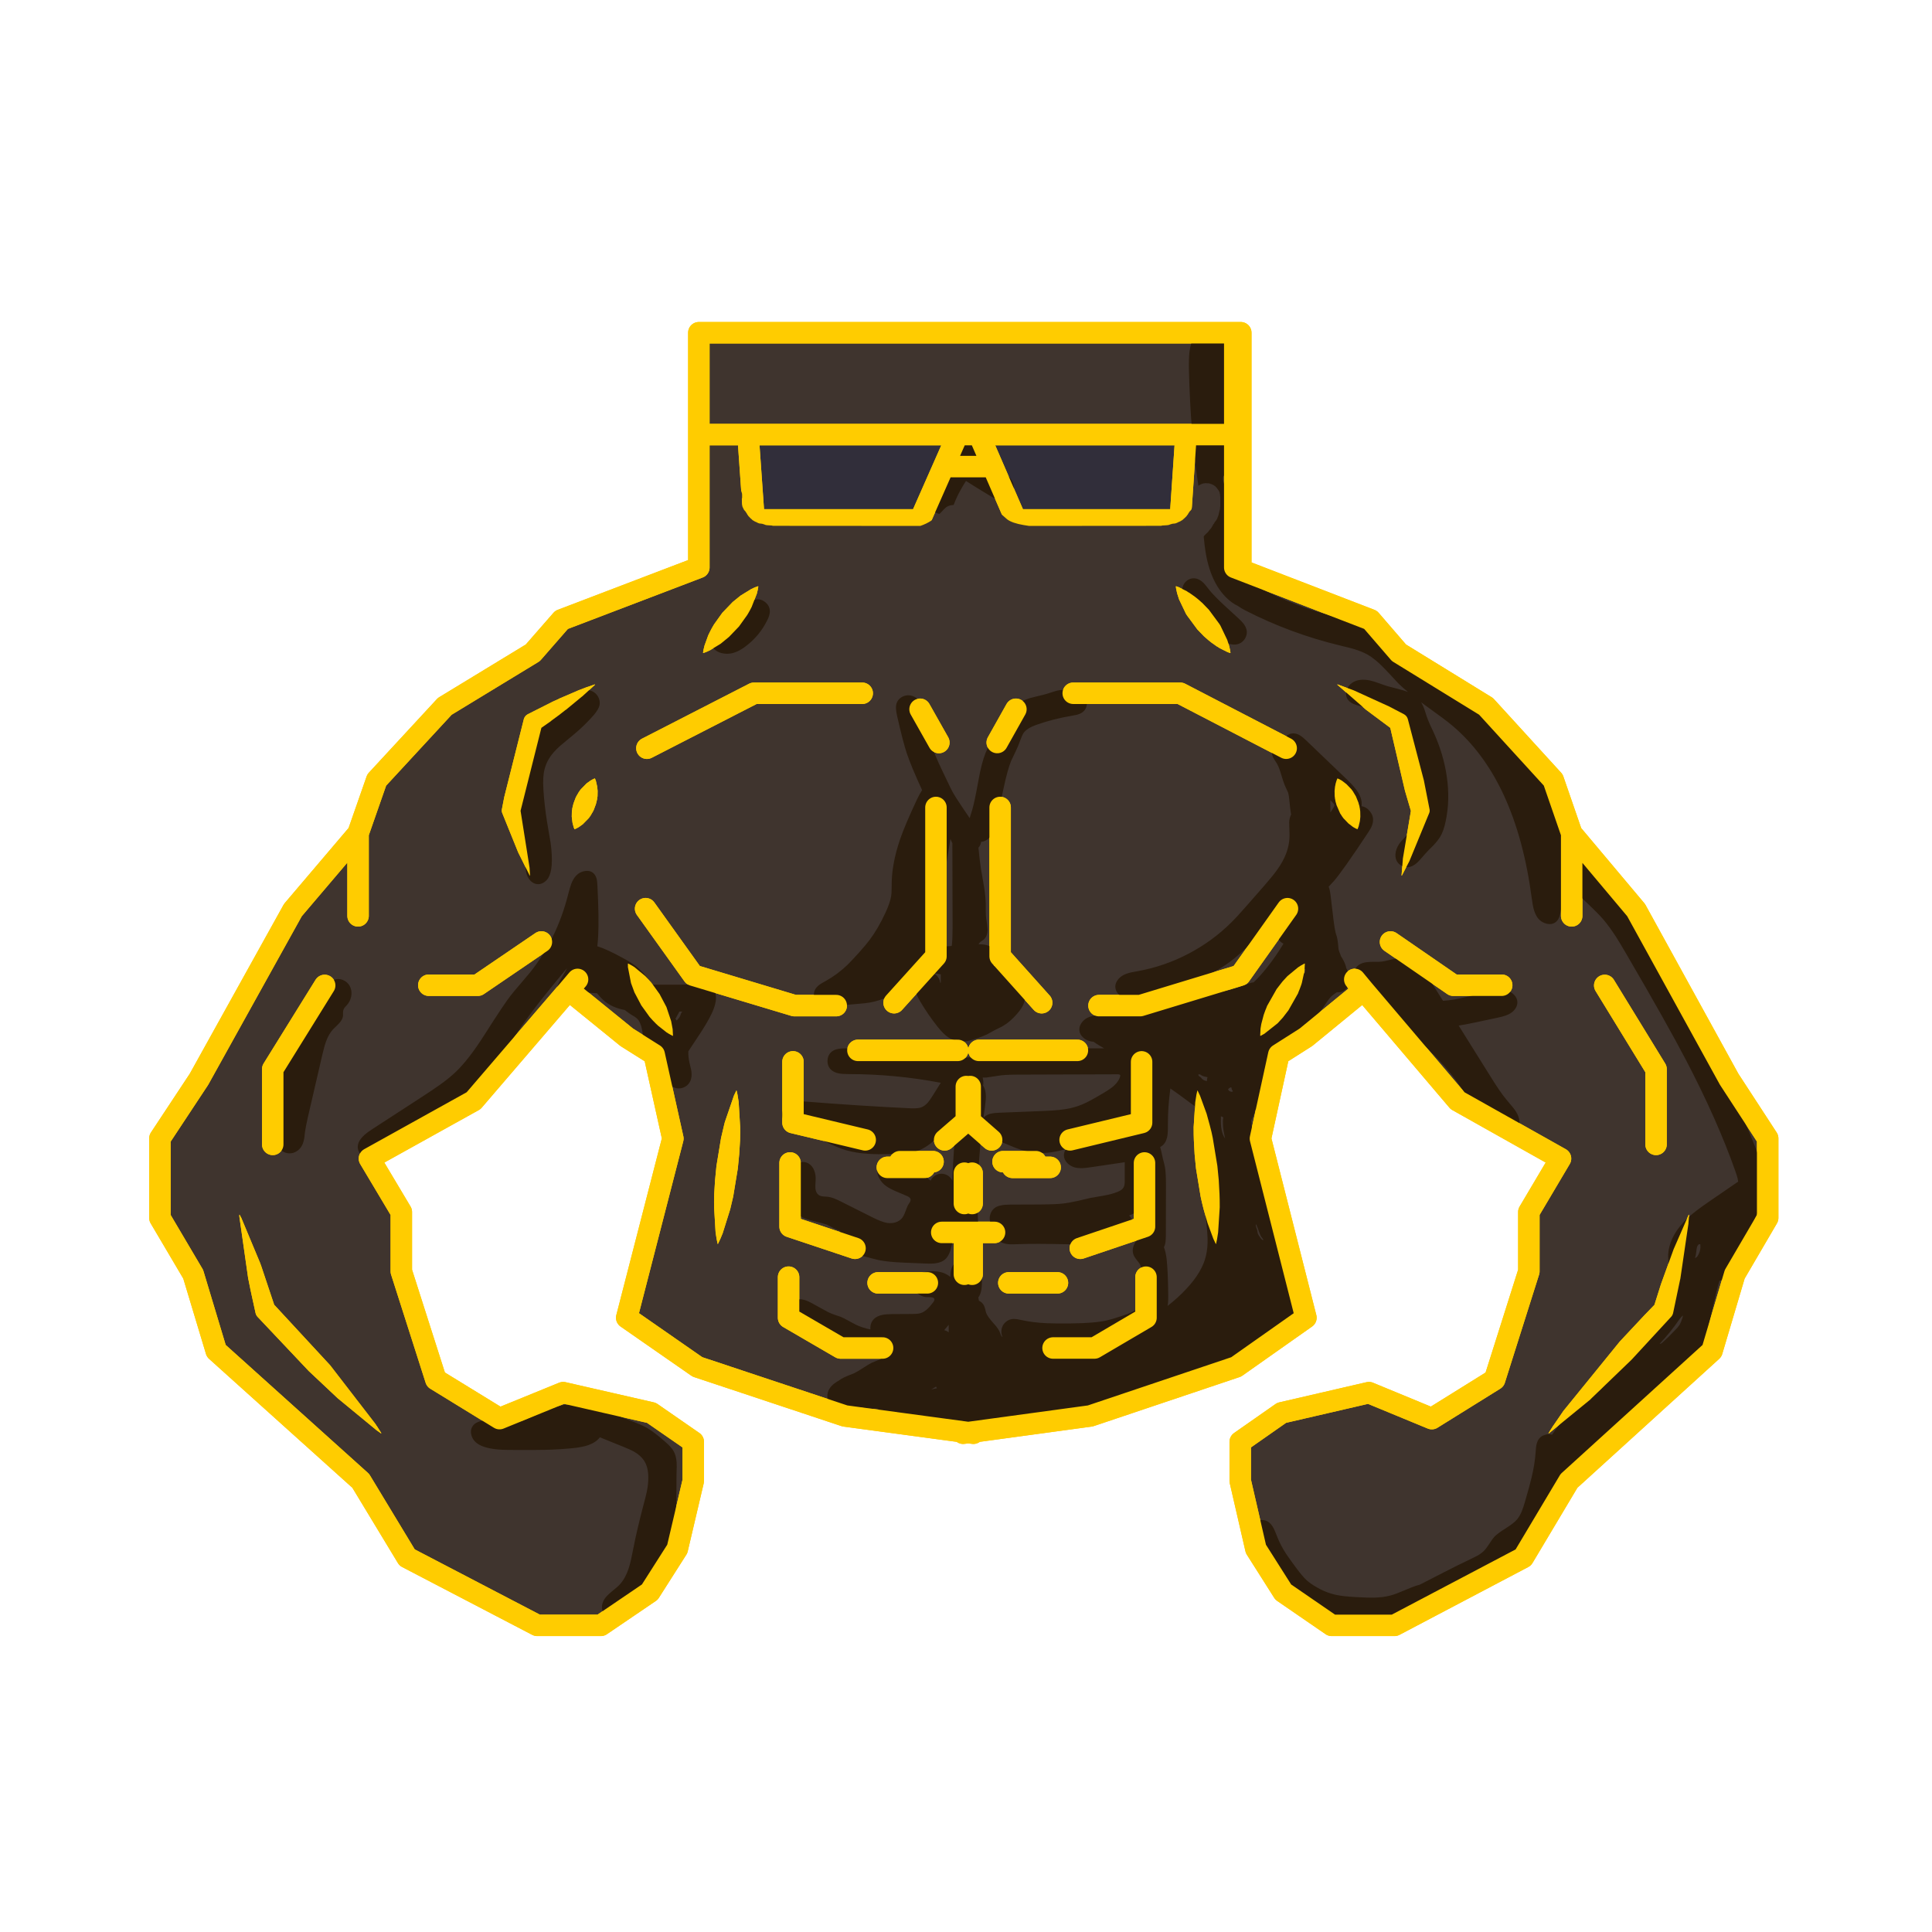 
<svg xmlns="http://www.w3.org/2000/svg" version="1.1" xmlns:xlink="http://www.w3.org/1999/xlink" preserveAspectRatio="none" x="0px" y="0px" width="900px" height="900px" viewBox="0 0 900 900">
<defs>
<g id="Layer5_0_FILL">
<path fill="#312E3A" stroke="none" d="
M 428.6 242.2
L 446.15 202.45 348.45 202.45 351.25 242.2 428.6 242.2
M 456 202.45
L 473.25 242.2 549.8 242.2 552.5 202.45 456 202.45 Z"/>

<path fill="#3F342E" stroke="none" d="
M 446.15 202.45
L 456 202.45 552.5 202.45 575.2 202.45 575.2 155 325.55 155 325.55 202.45 348.45 202.45 446.15 202.45
M 692.25 329.05
L 651.7 304.1 638.45 288.75 575.2 264.35 575.2 202.45 552.5 202.45 549.8 242.2 473.25 242.2 456 202.45 446.15 202.45 428.6 242.2 351.25 242.2 348.45 202.45 325.55 202.45 325.55 264.35 261.6 288.75 248.2 304.1 207.2 329.05 175.5 363.35 166.8 388.25 166.8 426.65 166.8 388.25 136.45 423.95 92.7 502.75 74.5 530.3 74.5 567.35 90 593.6 100.75 629.3 168.05 689.85 189.65 725.55 250.25 757.15 279.9 757.15 302.7 741.65 315.5 721.55 322.95 689.85 322.95 671.65 303.45 658.15 262.35 648.75 232.7 660.85 203.05 642.65 186.95 592.25 186.95 564.6 172.1 539.7 220.6 512.75 264.85 461.2 269.05 456.25 264.85 461.2 291.95 483.2 304.75 491.25 313.45 530.4 291.95 613.85 324.9 636.75 393.6 659.6 451.05 667.35 507.9 659.6 575.85 636.75 608.35 613.85 587.15 530.4 595.7 491.25 608.35 483.2 635.2 461.2 631.1 456.25 635.2 461.2 679 512.75 726.95 539.7 712.2 564.6 712.2 592.25 696.25 642.65 667 660.85 637.7 648.75 597.05 658.15 577.75 671.65 577.75 689.85 585.05 721.55 597.8 741.65 620.35 757.15 649.6 757.15 709.6 725.55 730.9 689.85 797.5 629.3 808.1 593.6 823.45 567.35 823.45 530.3 805.5 502.75 762.15 423.95 732.15 388.25 732.15 426.65 732.15 388.25 723.55 363.35 692.25 329.05
M 651.7 336.5
L 661.7 377.55 653 407.85 661.7 377.55 651.7 336.5 623.1 318.95 651.7 336.5
M 699.55 458.95
L 677 458.95 647.75 438.8 677 458.95 699.55 458.95
M 771.45 498.05
L 771.45 533.1 771.45 498.05 747.55 459.05 771.45 498.05
M 774.85 610.45
L 721.5 667.65 774.85 610.45 786.75 565.95 774.85 610.45
M 440.6 217.35
L 461.6 217.35 440.6 217.35
M 351.25 322.95
L 401.65 322.95 351.25 322.95 301.35 348.55 351.25 322.95
M 473.25 330.4
L 464.55 345.9 473.25 330.4
M 428.6 330.4
L 437.35 345.9 428.6 330.4
M 353.2 273.2
L 327.6 304.15 353.2 273.2
M 549.8 322.95
L 499.95 322.95 549.8 322.95 599.15 348.55 549.8 322.95
M 623.1 362.7
L 632.35 386.25 623.1 362.7
M 547.85 273.2
L 573.15 304.15 547.85 273.2
M 277.1 318.95
L 248.2 336.5 238.1 377.55 246.85 407.85 238.1 377.55 248.2 336.5 277.1 318.95
M 277.1 362.7
L 267.7 386.25 277.1 362.7
M 292.6 448.95
L 313.45 482.5 292.6 448.95
M 300.75 423.3
L 322.95 454.3 370.05 468.45 389.55 468.45 370.05 468.45 322.95 454.3 300.75 423.3
M 199.75 458.95
L 222.6 458.95 252.2 438.8 222.6 458.95 199.75 458.95
M 127.05 498.05
L 127.05 533.1 127.05 498.05 151.25 459.05 127.05 498.05
M 123.65 610.45
L 177.55 667.65 123.65 610.45 111.6 565.95 123.65 610.45
M 599.75 423.3
L 577.75 454.3 531.2 468.45 511.95 468.45 531.2 468.45 577.75 454.3 599.75 423.3
M 607.8 448.95
L 587.15 482.5 607.8 448.95
M 557.85 508.1
L 566.45 579.45 557.85 508.1
M 533.15 571.4
L 503.25 581.5 533.15 571.4 533.15 541.75 533.15 571.4
M 531.8 522.95
L 498.5 531 531.8 522.95 531.8 494.65 531.8 522.95
M 436 445.5
L 416.5 467.1 436 445.5 436 376.15 436 445.5
M 465.9 445.5
L 485.25 467.1 465.9 445.5 465.9 376.15 465.9 445.5
M 369.4 522.95
L 403.05 531 369.4 522.95 369.4 494.65 369.4 522.95
M 368.05 571.4
L 398.3 581.5 368.05 571.4 368.05 541.75 368.05 571.4
M 343.1 508.1
L 334.4 579.45 343.1 508.1
M 482.55 541.15
L 467.25 541.15 482.55 541.15
M 451.95 522.25
L 451.95 506.15 451.95 522.25 461.95 531 451.95 522.25
M 450.15 522.25
L 450.15 506.15 450.15 522.25 440.05 531 450.15 522.25
M 419.2 541.15
L 434.65 541.15 419.2 541.15
M 430.75 543.8
L 413.35 543.8 430.75 543.8
M 449.25 546.5
L 449.25 560.65 449.25 546.5
M 452.85 546.5
L 452.85 560.65 452.85 546.5
M 449.25 574.1
L 449.25 593.6 449.25 574.1 438.7 574.1 449.25 574.1 452.85 574.1 463.3 574.1 452.85 574.1 452.85 593.6 452.85 574.1 449.25 574.1
M 446.15 489.3
L 399.65 489.3 446.15 489.3
M 409.05 597.6
L 432 597.6 409.05 597.6
M 367.35 613.85
L 391.6 627.95 411.15 627.95 391.6 627.95 367.35 613.85 367.35 594.95 367.35 613.85
M 533.85 594.95
L 533.85 613.85 509.85 627.95 490.55 627.95 509.85 627.95 533.85 613.85 533.85 594.95
M 492.6 597.6
L 469.95 597.6 492.6 597.6
M 456 489.3
L 501.9 489.3 456 489.3
M 471.65 543.8
L 489.2 543.8 471.65 543.8 Z"/>
</g>

<g id="Layer5_0_STROKES_1_FILL">
<path fill="#FFCC00" stroke="none" d="
M 343.55 509.9
L 343.15 508.1 343.05 508 343 508.05 342.05 510.05 342 510.2 341.9 510.35 337.65 522.75 337.3 524.15
Q 336.75 526.3 335.9 530.1
L 333.75 543.15
Q 333.25 547.75 333.1 549.8
L 332.7 556.3
Q 332.6 560.5 332.65 562.4
L 333.35 574.1 333.8 576.95 333.8 577.1 333.85 577.25 334.3 579.4 334.4 579.5 334.45 579.45 335.4 577.45 335.45 577.3 335.55 577.15 336.65 574.5 340.15 563.35
Q 340.7 561.2 341.55 557.4
L 343.7 544.35
Q 344.2 539.75 344.35 537.7
L 344.75 531.2
Q 344.85 527.05 344.8 525.1
L 344.1 513.4 343.65 510.55 343.65 510.4 343.6 510.25 343.55 509.9
M 604.65 450.65
L 599.75 454.7
Q 597.8 456.8 597.45 457.2
L 594.7 460.75 590.2 468.7 590.15 468.9 589.9 469.55
Q 589.55 470.3 588.7 472.7
L 587.55 477.05 587.2 479.2 587.05 482.4
Q 587.05 482.55 587.15 482.55
L 587.2 482.55 588.4 481.9 588.45 481.85 588.95 481.6 595.15 476.7
Q 597.1 474.6 597.45 474.2
L 597.75 473.85 597.85 473.7 600.2 470.65 604.7 462.7 604.75 462.5 605 461.85
Q 605.35 461.1 606.2 458.7
L 606.45 457.9 607.7 452.2 607.7 451.9 607.85 449
Q 607.85 448.85 607.75 448.85
L 607.7 448.85 606.5 449.5 606.45 449.55 605.95 449.8 604.65 450.65
M 121.3 588.65
L 112.35 567.2 112.15 566.9 111.65 565.9 111.55 565.85 111.5 565.95 111.5 566.7 115.65 595.8 115.75 596.15 116.6 600.4
Q 116.75 601.35 117.2 603.2
L 119.05 611.65
Q 119.25 612.6 119.95 613.4
L 143.8 638.65 157.25 651.3 175.4 666.25 177.45 667.7
Q 177.5 667.75 177.6 667.65
L 177.6 667.55 175.6 664.4 175.4 664.15 174.9 663.35 153.8 636 127.95 608.05 127.75 607.9 121.55 589.35 121.4 589 121.3 588.65
M 310.45 469.1
L 307.25 463.05 303.4 457.7 302.95 457.2
Q 302.2 456.3 300.6 454.7
L 295.45 450.45 295.25 450.35 294.4 449.8 294 449.6 293.95 449.55 292.65 448.85 292.5 448.9 292.5 450.5 293.95 457.95 295.55 462.3 298.75 468.35 302.6 473.7 303.05 474.2
Q 303.8 475.1 305.4 476.7
L 306.55 477.8 310.55 480.95 310.75 481.05 311.6 481.6 312 481.8 312.05 481.85 313.35 482.55 313.5 482.5 313.35 479.45 312.65 475.7 310.45 469.1
M 270.5 367.8
L 270.3 368 270 368.5 269.8 368.7 269.7 368.85 269.65 368.95 268.45 371 268.35 371.25 268.2 371.5 267.15 374.3 266.6 376.55 266.6 376.7 266.55 376.85 266.55 377.15 266.4 377.95 266.35 380.45 266.7 383.3 267.1 384.8 267.15 385.1 267.2 385.2 267.2 385.25 267.25 385.4 267.6 386.2
Q 267.6 386.4 267.75 386.25
L 268.75 385.8 268.8 385.75 269.7 385.25 271.5 383.95 274.1 381.3 274.25 381.1 274.45 380.9 274.75 380.4 274.95 380.2 275.05 380.05 275.1 379.95 276.3 377.9 276.4 377.65 276.55 377.4 277.6 374.6 278.15 372.35 278.15 372.2 278.2 372.05 278.2 371.75 278.35 370.95 278.4 368.45 278.2 366.45 277.6 363.8 277.55 363.7 277.55 363.65 277.5 363.5 277.15 362.7
Q 277.15 362.5 277 362.65
L 276 363.1 275.95 363.15 275.05 363.65 273.25 364.95 270.65 367.6 270.5 367.8
M 233.8 377
Q 233.65 377.95 233.95 378.7
L 241.4 397.1 246.75 407.85 246.85 407.9 246.9 407.8 246.7 404.25 242.5 377.7 252.2 339.05 256.55 336 256.95 335.65 260.35 333.15 260.6 333 260.8 332.8 263.3 330.85 263.75 330.55 271.15 324.45 271.25 324.4 277.15 319 277.15 318.85 277 318.85 273.7 320 273.45 320.05 269.55 321.55 260.6 325.4 260.15 325.65 257.25 326.95 257 327.1 245.9 332.7
Q 244.55 333.4 244.05 334.9
L 234.9 371.3 233.8 377
M 631.65 371
L 630.45 369 630.4 368.85 630.3 368.75 630.15 368.5 629.8 368.05 629.65 367.8 627.25 365.3 625.1 363.65 624.2 363.15 624.15 363.1 623.15 362.65
Q 623 362.5 623 362.7
L 622.65 363.5 622.6 363.65 622.6 363.7 622.55 363.8 622.15 365.15 622.1 365.55 621.9 366.45 621.7 368.45 621.75 370.9 621.9 372.05 621.9 372.2 621.95 372.3 622.15 373.45 622.5 374.6 622.55 374.9 624.3 378.95 624.95 379.9 625 380.05 625.1 380.15 625.25 380.4 625.6 380.85 625.75 381.1 628.15 383.6 630.3 385.25 631.2 385.75 631.25 385.8 632.25 386.25
Q 632.4 386.4 632.4 386.2
L 632.75 385.4 632.8 385.25 632.8 385.2 632.85 385.1 632.95 384.8 633.5 382.45 633.7 380.45 633.65 378 633.5 376.85 633.5 376.7 633.45 376.6 633.25 375.45 632.9 374.3 632.85 374 631.65 371
M 568.2 290.95
L 568.1 290.75 563.15 284.05 559.95 280.75 559.75 280.6 559.25 280.15
Q 558.4 279.35 556.6 277.95
L 554.05 276.15 553.4 275.8 552.85 275.4 549.15 273.55 547.9 273.1
Q 547.8 273.1 547.75 273.2
L 547.75 273.25 547.9 274.35 547.95 274.55 547.95 274.65 548 274.75 548.3 276.15 548.4 276.45 548.45 276.7 549.25 279.2 552.4 285.8 552.6 286.15 552.75 286.35 552.85 286.55 557.8 293.25 561 296.55 561.2 296.7 561.7 297.15
Q 562.55 297.95 564.35 299.35
L 566.9 301.15 567.55 301.5 568.1 301.9 571.8 303.75 573.05 304.2
Q 573.15 304.2 573.2 304.1
L 573.2 304.05 573.05 302.95 573 302.75 573 302.65 572.95 302.55 572.65 301.15 572.55 300.85 572.5 300.6 571.7 298.1 568.55 291.5 568.35 291.15 568.2 290.95
M 336.5 285.45
L 332.6 290.9 332.5 291.1 332.25 291.5
Q 331.5 292.75 330.6 294.55
L 329.9 296 328.15 300.85 328.1 301.15 327.75 302.55 327.75 302.65 327.7 302.75 327.7 302.9 327.5 304.05 327.6 304.2 327.65 304.2 328.9 303.75 329.1 303.65 329.5 303.5 330.4 303.05 330.7 302.95 335.75 299.85 339.6 296.7 344.25 291.85 348.15 286.4 348.25 286.2 348.5 285.8
Q 349.25 284.55 350.15 282.75
L 352.6 276.45 352.65 276.15 353 274.75 353 274.65 353.05 274.55 353.05 274.4 353.25 273.25 353.15 273.1 353.1 273.1 351.85 273.55 351.65 273.65 351.25 273.8 350.35 274.25 350.05 274.35 345 277.45 341.3 280.45 336.5 285.45
M 655.8 334.9
Q 655.35 333.45 654 332.7
L 647 329.05 630.65 321.6 623.15 318.85
Q 623 318.8 623 318.9
L 623 319 636.25 330.55 647.65 339.05 654.5 368.4 657.25 377.75 653.5 400.05 653.5 400.3 652.9 407.8 652.95 407.9 653.05 407.85 656.55 401.15 665.8 378.7
Q 666.1 377.9 665.95 377.05
L 663.3 363.55 655.8 334.9
M 557.75 508.1
L 557.35 509.9 557.3 510.25 557.25 510.4 557.25 510.55 556.8 513.4 556.05 525.1
Q 556.05 529.05 556.15 531.2
L 556.5 537.7
Q 556.65 539.75 557.15 544.35
L 559.3 557.4
Q 559.8 559.85 560.7 563.35
L 562.55 569.85 565.25 577.15 565.35 577.3 565.4 577.45 566.35 579.45 566.45 579.5 566.5 579.4 566.95 577.25 567 577.1 567 576.95 567.45 574.1 568.2 562.4
Q 568.2 558.45 568.1 556.3
L 567.75 549.8
Q 567.6 547.75 567.1 543.15
L 564.95 530.1
Q 564.5 527.65 563.55 524.15
L 562.1 518.85 559 510.35 558.9 510.2 558.85 510.05 557.9 508.05 557.8 508 557.75 508.1
M 786.55 569.6
L 786.75 567.4 786.75 567.05 786.8 566.7 786.8 565.95 786.75 565.85 786.65 565.9 779.65 581.9 773.75 598.2 770.7 607.85 767.95 610.7
Q 767.35 611.25 766.25 612.45
L 754.55 624.95 728.3 657.25 723.75 663.9
Q 723.65 663.95 723.55 664.15
L 721.4 667.55
Q 721.35 667.6 721.45 667.7
L 721.55 667.7 740.9 651.9 741.1 651.65 760.05 633.4 778.5 613.4
Q 779.15 612.7 779.4 611.65
L 782.65 596.15 782.75 595.8 786.55 569.95 786.55 569.6 Z"/>
</g>

<g id="Layer4_0_FILL">
<path fill="#2A1C0D" stroke="none" d="
M 163.55 464.45
Q 164.05 462.15 163.3 460.15 162.55 458.1 160.55 456.9 158.45 455.7 156.4 456.2 154.45 456.7 152.55 458.8 150.85 460.65 149.1 464.1 146.5 469.2 146.15 469.8 144.25 472.95 140.2 477.35 135.05 483 133.8 484.55 130.4 488.95 129.15 493.35 128.25 496.5 128.15 503.05 128.05 512.15 128.15 516.7 128.3 524.3 129 530.3 129.4 533.8 130.6 535.35 131.65 536.6 133.3 537.05 134.95 537.5 136.55 537.05 138.1 536.6 139.35 535.4 140.55 534.2 141.1 532.65 141.5 531.6 141.75 530.15 141.75 530.1 142.05 527.55 142.35 525.1 143.45 520.3
L 150.15 491.35
Q 151.15 487.1 151.9 485.1 153.15 481.7 155.1 479.55 157.1 477.65 158.05 476.6 159.65 474.85 159.8 473.15 159.7 471.3 160 470.4 160.15 469.85 160.65 469.25 161.25 468.6 161.55 468.25 163.05 466.6 163.55 464.45
M 242.5 353.2
Q 240.5 360.15 241.35 371.55 242.05 380.2 243.5 388.05 244.4 393.1 244.45 393.4 244.95 396.45 244.95 398.75 245 400.05 244.85 402.65 244.8 405 245.15 406.55 245.6 408.55 246.9 410.05 248.3 411.65 250.15 411.85 251.65 412.05 253.15 411.2 254.5 410.4 255.4 409 256.7 406.85 257 402.95 257.3 398.55 256.5 392.65 255.3 385.8 254.75 382.35 253.6 374.95 253.15 368.05 252.75 361.95 253.65 358.45 254.3 355.85 255.6 353.65 257.4 350.55 261.05 347.35 265.4 343.75 267.55 341.95 272.35 337.95 276.65 333.05 278.9 330.3 279.25 328.65 279.65 326.9 278.9 325.15 278.15 323.4 276.6 322.4 275.1 321.45 273.2 321.45 271.3 321.5 269.75 322.45 268.5 323.25 267.2 324.9 266.5 325.8 265.05 327.75 263 330.3 258.75 333.35 253.1 337.4 251.95 338.4 244.95 344.45 242.5 353.2
M 333.85 292.95
Q 331.7 293.95 330.95 296.3 330.45 298.2 331.25 300.1 332 302 333.65 303.15 335.2 304.2 337.3 304.45 339.2 304.7 341.2 304.25 344.55 303.4 348.05 300.55 353.85 295.95 357.2 289.35 358.8 286.45 358.6 284.3 358.4 282.1 356.55 280.55 354.65 279 352.45 279.2 348.85 279.55 345.4 284.95 343.7 287.75 342.7 288.9 341 290.95 339 291.65 338.25 291.95 336.4 292.25 334.7 292.55 333.85 292.95
M 446.75 206.5
Q 446.259 206.857 445.75 207.4 443.416 207.444 441.65 209.35 439.7 211.45 440 213.95 440.103 214.852 440.45 215.7
L 437.45 221
Q 435.7 224.1 435 225.55 433.75 228.2 433.2 230.4 432.35 234.05 433.5 236.35 434.55 238.6 437.2 239.3 439.8 240 441.75 238.55 442.95 237.7 443.85 236 444.2 235.4 445.2 232.85 446.55 229.7 448.9 225.8 449.062 225.545 450 224.05 454.648 227.052 461.75 231.3 464.55 233 466.25 233.15 467.75 233.25 469.15 232.5 470.5 231.8 471.35 230.5 472.15 229.25 472.25 227.65 472.35 226.1 471.8 224.7 470.9 222.45 468.4 220.65 467.15 219.8 463.55 217.9 459.652 215.841 455.95 213.15 456.487 210.913 455.7 209.05 454.7 206.6 451.85 205.8 449 205 446.75 206.5
M 698.3 338.3
Q 696.4 338.45 695.4 339.75 690.4 332.25 678.3 323.5 663.35 312.7 659.35 308.7 655.05 304 652.85 301.65 648.95 297.45 645.8 295.3 641.75 292.6 635.55 290.75 634.5 290.4 624.55 287.95 604.1 283.1 585.15 273.05 583.483 272.167 582.3 271.65 580.155 269.275 579.05 268 575.75 264.1 574.15 258.25 572.85 253.6 572.5 247.1 572.3 239.65 572 235.95 571.55 229.5 570.1 225 569.45 223 569.85 222.05 570.1 221.45 570.8 220.9 571.2 220.55 572 219.9 573.25 218.8 573.75 216.8 574.05 215.4 574.1 213.05 574.4 201.9 573.65 188.4 573.05 178.75 571.65 163.75 571.4 161.05 571.15 159.75 570.75 157.55 569.95 155.95 569.05 154.05 567.5 152.8 565.8 151.4 563.9 151.3 561.7 151.15 559.65 152.6 557.8 153.9 556.55 156.05 554.7 159.25 554.1 163.9 553.75 166.85 553.85 172.35 554.6 202.05 558 224.55 559.25 232.95 559.45 234.6 559.7 236.55 560.5 247 561.05 254.6 562 259.35 564.95 274 573.85 280.6 575.271 281.646 576.55 282.2 578.004 283.267 580.1 284.35 601.2 295.15 624.25 300.7 629.1 301.85 630.75 302.35 634.35 303.45 636.9 304.85 640.5 306.85 644.6 311.1 646.95 313.5 651.5 318.45 653.335 320.263 655.9 322.35 654.166 321.666 651.35 320.95 647.5 320 646.55 319.7 645.5 319.4 642.45 318.3 639.85 317.35 638.25 317 633.05 315.9 629.85 318.1 628 319.35 627.3 321.55 626.6 323.9 627.75 325.7 628.55 327 630.35 327.85 631.55 328.4 633.7 328.95
L 644.95 331.85
Q 647.2 332.45 648.15 332.85 649.9 333.55 651 334.55 652.45 335.95 653.8 339.15 657.1 347 659.85 355.4 662.45 363.5 662.8 368.8 663.1 373.65 661.85 378.6 660.85 382.65 658.9 385.25 657.9 386.65 655.7 388.8 653.3 391.2 652.4 392.3 650.8 394.35 650.25 396.6 649.65 399.2 650.7 401.15 651.45 402.5 652.85 403.25 654.2 404.05 655.7 404 658.05 403.85 660.3 401.75 660.85 401.3 664 397.65 665.15 396.35 667.65 393.9 669.8 391.6 670.9 389.8 672.5 387.15 673.4 382.8 675.6 372.7 673.95 361.65 672.45 351.3 667.85 341.2 666.7 338.75 666.15 337.55 665.2 335.4 664.65 333.85 664 331.8 663.65 330.75 663.05 328.95 662.35 327.75 662.161 327.424 661.95 327.1 662.873 327.794 663.85 328.5 673.55 335.45 676.65 338.1 706.25 363.2 713.55 418.45 714 421.8 714.4 423.3 715.1 425.95 716.4 427.7 718 429.7 720.5 430.3 723.2 430.9 724.95 429.35 726 428.4 726.55 426.7 726.9 425.65 727.2 423.55 728.2 415.748 728.7 409.75 731.646 413.454 737.2 418.65 744.25 425.25 746.7 428.1 749.6 431.5 752.7 436.25 754.35 438.8 757.9 444.9 776.75 477.2 785.5 494 799.95 521.7 808.3 545.3 809.15 547.7 809.45 548.95 809.624 549.742 809.7 550.45
L 797.1 559.1
Q 792.5 562.25 790.3 563.95 786.65 566.75 784.1 569.5 777.6 576.65 777.1 584.3 777 585.8 777.6 592.9 778.05 598.1 776.85 601.2 776.2 602.9 774.8 604.75 774.05 605.75 772.15 607.9 761.1 620.6 750.85 639.35 748.15 644.35 746.25 646.45 744.8 648.05 742.4 649.8 739.6 651.75 738.2 652.7 729.202 659.014 723 668.35 721.789 667.986 720.35 668.25 717.85 668.75 716.65 670.65 715.95 671.8 715.65 673.5 715.5 674.25 715.35 676.6 715 681.85 713.5 688.2 712.6 692 710.4 699.55 709.55 702.45 708.95 703.9 708 706.25 706.7 707.8 705.2 709.6 701.35 712 697.4 714.45 695.95 716.1 695.15 717 693.85 719.05 692.55 721.05 691.75 721.95 690.4 723.5 688.05 724.8 687.15 725.3 683.8 726.9 680.1 728.6 672.9 732.3
L 661.3 738.25 659.8 738.65
Q 658.15 739.2 653.85 741 650.15 742.6 647.9 743.2 644.45 744.15 640 744.25 637.25 744.3 631.9 744 628.2 743.8 626.1 743.55 622.95 743.2 620.4 742.45 616.95 741.5 613.1 739.25 610.5 737.75 608.65 736.1 606.95 734.6 603.85 730.45 600.55 726 599.1 723.8 596.6 719.95 595.25 716.55 593.75 712.65 593 711.4 591.4 708.7 589.05 708.2 586.75 707.7 584.65 709.5 582.65 711.25 582.25 713.8 581.7 717.55 584.55 723.2 587.35 728.65 594.35 738.85 596.95 742.7 598.85 744.55 600.75 746.45 604.7 748.8 610.9 752.6 615.6 754.1 619.8 755.5 625.1 756.1 629 756.5 634.85 756.6 643.251 756.693 648.3 755.8 649.895 756.544 651.75 756.45 654.15 756.35 657.05 755 658.2 754.4 661.95 752.2 662.737 751.731 664 751
L 667.8 749.75
Q 673.7 747.7 676.75 746.3 680.3 744.6 685 741.3 686.7 740.1 687.5 739.35 687.684 739.173 687.85 739
L 688.75 738.55
Q 692.7 736.6 694.65 735.45 697.85 733.5 699.95 731.45 701.25 730.2 703.4 727.5 705.65 724.7 706.8 723.55 708.15 722.25 712.7 718.8 716.5 715.95 718.2 713.7 720 711.3 721.2 707.75 721.95 705.6 722.95 701.2
L 723.9 696.95
Q 724.782 695.797 725.9 693.9 730 687.1 737.15 680.25 741.6 675.95 750.7 668.7
L 771.8 651.75
Q 778.5 646.35 782.5 644.15 783.65 643.55 786 642.35 787.95 641.25 789.1 640.05 790.65 638.45 791.65 635.8 792.25 634.25 793 630.9
L 798.2 607.55
Q 799.772 600.606 801 596.7 802.134 596.35 803.15 595.6 804.95 594.3 806.4 591.95 807.35 590.4 808.65 587.5
L 817.85 566.95
Q 819.35 563.65 820 561.95 820.782 559.863 821.2 558 821.707 557.534 822.1 557.05 823.65 555.15 823.85 552.75 824.05 550.15 822.5 548.5 822.085 548.048 821.55 547.7 821.365 546.361 821.05 544.95 820.05 540.45 817.3 533.45 808.95 512.25 795.75 487 787.85 471.9 770.95 442.1 767.35 435.8 765.6 432.95 762.45 427.9 759.5 424.25 756.5 420.5 748.25 412.35 740.8 404.95 737.35 400.15 735.25 397.35 734.1 396.25 732 394.35 729.85 394.45 729.436 394.459 729.05 394.55 728.423 384.447 725.3 376.6 723.05 371 717.15 361.7
L 706.15 344.15
Q 703.75 340.25 701.65 339.05 700.1 338.15 698.3 338.3
M 791.35 579.7
Q 791.8 579.45 792.1 579.75 792.35 582.65 790.85 585.05 790.2 586 789.55 585.95 790 585.1 790.2 583.1 790.35 581.15 790.8 580.3 791.1 579.8 791.35 579.7
M 782.35 614.55
Q 783.4 613.2 783.95 612.8 784 613 783.75 613.95 783 616.15 782.45 617.1 781.8 618.15 780.35 619.6 777.2 622.95 774.45 625.4 773.65 626.1 773.1 626 778.15 620.7 782.35 614.55
M 253.65 675.4
Q 261.3 675.2 267.4 674.55 271.5 674.1 274.05 673.2 277.6 671.95 279.45 669.55
L 290.2 673.9
Q 293.75 675.3 295.65 676.4 298.45 678.1 299.95 680.3 302 683.35 302 688.15 302.05 691.1 301.35 694.7 300.9 696.9 299.75 701.1 296.6 713.25 295.35 719.75 293.85 727.5 293.1 729.85 291.4 735.45 288.25 738.6 287.5 739.35 285.45 741 283.6 742.5 282.7 743.5 281.3 744.95 280.75 746.65 280.1 748.6 280.65 750.25 281.2 751.8 282.75 752.8 284.25 753.75 286.05 753.85 289.1 754 292.5 751.75 296.6 749.05 299.95 744 302.3 740.5 305.15 734.25 309.2 725.5 311.35 719.25 314.15 710.85 314.85 703.45 315.15 700.25 315.1 695.05 315.1 688.45 315.15 686.6 315.3 682.7 315.2 681.25 315 678.25 313.9 676.2 312.85 674.15 309.6 671.4 304.75 667.15 301.75 665.4 299.6 664.1 296.15 662.75 292.3 661.3 290.4 660.5 289.3 660.05 285.35 658.2 282.3 656.7 280.3 656 274.25 653.85 267.55 654.05 261 654.25 254.9 656.65 248.3 659.75 245 661.15 239.1 663.6 234.7 663.2 233.45 663.1 230.75 662.5 228.2 661.9 226.8 661.8 224.6 661.65 222.85 662.35 220.8 663.1 219.9 664.8 219.05 666.4 219.55 668.35 220 670.25 221.35 671.6 223.45 673.7 228 674.65 230.6 675.2 233.9 675.35 235.9 675.45 239.9 675.45 249.05 675.5 253.65 675.4
M 278.3 412.55
Q 278.2 410.7 278 409.7 277.65 408.1 276.8 407.15 275.3 405.4 272.6 405.75 270.05 406.1 268.35 407.95 266.9 409.5 266 412.05 265.55 413.2 264.65 416.7 259.5 437.15 247.05 452.85 245.8 454.35 242.45 458.3 239.5 461.7 237.9 463.75 234.9 467.55 225.65 482.1 218.35 493.6 212.25 499.4 209.15 502.35 204.7 505.5 202.2 507.3 196.6 510.95
L 173.05 526.25
Q 165.3 531.2 166.95 535.95 167.65 537.9 169.75 538.9 171.75 539.8 173.95 539.5 175.8 539.25 177.9 538.2 179.1 537.55 181.55 535.95
L 206.75 519.05
Q 211.7 515.7 213.9 514.1 217.8 511.2 220.6 508.6 225.95 503.6 231.7 495.25 238 485.4 241.25 480.55 245.85 473.7 252.3 465.5 255.9 460.9 264.1 451 263.55 452.35 262.2 454.55 260.7 456.95 260.2 458.05 259.3 460.05 259.25 462 259.25 464.2 260.4 465.7 261.8 467.45 264.4 467.6 266.85 467.75 268.9 466.4 270.871 465.075 272.45 462.3
L 277.35 462.65
Q 277.754 462.685 278.1 462.7 280.295 465.331 281.9 466.6 285.471 469.447 291.05 470.5 292.53 471.692 293.95 472.6 295.55 473.55 295.85 473.75 296.85 474.45 297.45 475.25 298.05 476.1 298.65 477.85 299.353 480.328 299.5 482.65 299.471 484.268 299.6 485.85 299.6 487.07 299.6 488.8 299.75 491.4 300.85 492.95 301.399 493.76 302.2 494.35 302.699 494.971 303.3 495.4 304.85 496.45 307.25 496.55 307.997 496.574 309 496.45 309.03 496.716 309.05 496.95 309.4 500.45 310.3 502.5 311.5 505.5 314.05 506.6 316 507.45 318.15 506.7 320.3 505.95 321.3 504.1 322.6 501.9 321.95 498.3 320.95 494.4 320.75 492.45 320.623 491.396 320.65 489.75
L 324.75 483.55
Q 329.4 476.65 331.5 472.2 333.8 467.4 333.5 463.95 333.3 461.7 332 459.95 330.65 458.05 328.6 457.55 327.2 457.2 325.1 457.65 322.75 458.25 321.55 458.45 320 458.7 316.8 458.7
L 304.2 458.7
Q 302.339 456.134 299.85 453.5 297.8 451.25 295.85 449.8 293.9 448.3 290.2 446.3 282.65 442.15 278.4 440.85 278.342 440.832 278.25 440.8 278.52 438.516 278.65 436.1 279.1 428.1 278.3 412.55
M 316.5 471.25
L 317.85 471.25
Q 317.45 471.55 317.2 472.25 317.05 472.6 316.8 473.4 316.465 474.119 315.25 475.4 315.229 475.392 315.2 475.35 314.964 475.016 314.65 474.6
L 316.5 471.25
M 598.05 344.2
Q 596.929 344.29 595.85 344.85 594.45 345.5 593.6 346.7 592.75 347.9 592.55 349.4 592.35 350.9 592.85 352.3 593.1 353.05 593.75 354 594.1 354.55 594.8 355.65 595.85 357.4 596.8 360.75 597.95 364.6 598.55 365.95 599.85 368.65 600 369.1 600.45 370.45 600.75 373.95 601.013 376.962 601.45 379.45 600.662 380.943 600.55 383.1 600.55 383.2 600.7 388.25 600.85 393 599.15 397.55 597.75 401.3 594.8 405.4 593 407.9 589.1 412.4
L 581.75 420.8
Q 576.45 426.9 573.6 429.7 564.75 438.5 553.5 444.35 542.3 450.2 530 452.4 527.45 452.85 526.6 453.05 524.7 453.5 523.4 454.2 521.75 455.05 520.75 456.4 519.6 457.9 519.55 459.55 519.55 461.45 520.95 463.05 522.3 464.6 524.25 465.2 527.1 466.1 532 465.15 540.05 463.55 549.85 459.85 564.25 454.45 572.6 448.3 577.35 444.85 582.35 439.7 584.56 437.425 587.55 434 587.92 434.393 588.35 434.75 590.35 436.35 592.85 436.45 593.965 436.487 595.05 436.25 595.779 438.58 597.9 439.6 594.2 445.75 590.1 450.85 587.016 454.714 584 457.6 583.251 457.677 582.35 457.95 581.8 458.1 579.55 458.95 575.35 460.6 569.95 461.75 566.45 462.5 560 463.45 551.95 464.75 547.1 465.15 545.3 465.3 542.05 465.4 538.45 465.5 537 465.6 529.35 465.95 520.7 467.55 518.6 468 517.55 468.4 515.85 469 514.8 470.05 513.627 471.192 513.3 472.75 512.614 472.804 511.95 472.85 510.486 472.971 509.3 473.2 507.674 473.541 506.6 474.1 504.8 475 503.7 476.7 502.55 478.45 502.85 480.3 503.1 481.95 504.5 483.25 505.75 484.45 507.5 484.95 508.312 485.208 509.45 485.3 510.728 486.242 512.45 487.25
L 514.35 488.35 477.9 488.3
Q 472.05 488.3 469.1 488.45 464.2 488.65 460.35 489.3 455.021 490.149 453.1 492.8 453.009 492.784 452.9 492.75 451.4 492.35 449.85 492.75 448.716 493.043 447.85 493.7 446.415 492.432 443.9 492.1 443.45 492 439.2 491.8 436.65 491.75 433.1 491.15 429.05 490.45 427.05 490.1 419.8 488.9 410.75 488.55 405.05 488.3 394.4 488.35 392.1 488.35 390.85 488.55 388.9 488.85 387.65 489.75 385.7 491.2 385.5 493.85 385.35 496.55 387.05 498.25 388.45 499.6 390.85 500.05 392.4 500.35 395.3 500.35 417.05 500.35 438.25 504.4
L 434.45 510.45
Q 433.15 512.55 432.2 513.65 430.75 515.25 429.15 515.85 427.75 516.4 424.4 516.3 401 515.2 374.5 513.1 372.25 512.9 371 513 369 513.1 367.65 513.85 366.3 514.55 365.45 515.85 364.55 517.15 364.4 518.65 364.25 520.15 364.85 521.6 365.4 523 366.55 524 367.5 524.8 369.05 525.4 369.15 525.4 371.85 526.3 375.55 527.5 383.05 531.15 390.2 534.7 394.25 535.85 398.75 537.15 404.55 537.5 408.2 537.75 415.05 537.65 419.4 537.6 421.75 537.35 425.4 536.95 428.15 535.85 430.9 534.75 433.75 532.45 435.75 530.85 438.6 527.95 443.525 523.025 445.95 519.1 444.104 534.556 443.65 550.05 443.404 549.471 443.05 549 442.2 547.85 440.85 547.25 439.45 546.65 438 546.8 436.55 546.95 435.35 547.8 434.1 548.7 433.5 550 430.75 547.5 425.6 545.1 422 543.35 421 542.7 419.5 541.6 418.7 541.05 417.3 540.1 416.2 539.75 414.05 539.1 411.8 540.25 409.6 541.45 408.9 543.6 408.15 546.05 409.5 548.7 410.7 551.1 413.05 552.7 414.8 553.9 417.8 555.15 422.25 557 422.75 557.25 424 557.85 424.15 558.6 424.3 559.1 424 559.8 423.85 560 423.25 560.95 422.65 561.85 421.8 564.3 421 566.5 420.15 567.5 419 568.85 417.1 569.45 415.35 569.95 413.4 569.7 410.95 569.35 406.55 567.15
L 391.7 559.7
Q 387.95 557.75 385.6 557.5 384.1 557.45 383.4 557.35 382.1 557.2 381.35 556.65 380.1 555.75 379.85 553.65 379.75 552.75 379.95 549.9 380.1 547.4 379.35 545.4 378.5 543.1 376.65 542 374.95 541 372.85 541.4 370.75 541.8 369.5 543.35 368.05 545.25 367.95 549.6 367.85 554.4 368.3 557.75 368.95 562.75 371.05 565.05 373.05 567.3 377.6 568.45 384.3 570.1 385.15 570.45 385.7 570.7 388.3 572.1 390.2 573.1 391.5 573.45 389.95 575.5 390.35 578.3 390.75 581.1 392.85 582.55 394.05 583.4 395.9 583.85 396.4 584 399.25 584.5 401.05 584.85 404.45 585.75 407.95 586.7 409.6 587.05 413.8 587.9 421.4 588.2
L 431.2 588.6
Q 434.3 588.75 436.05 588.45 438.7 588.05 440.3 586.65 442.3 584.85 443.25 580.6 443.683 578.712 444 576.6 444.085 578.466 444.2 580.3 444.39 583.507 444.75 588.4 444.659 588.534 444.55 588.65 443.2 590.15 442.85 592.55 442.705 593.505 442.7 594.85 440.984 593.426 438.95 592.8 436.6 592.05 433.25 592.2 428.4 592.5 426.55 594.95 425.5 596.3 425.5 598.15 425.5 599.95 426.5 601.4 427.45 602.8 429.15 603.6 430.75 604.35 432.5 604.25 435.1 604.15 435.3 605.25 435.35 605.85 434.65 606.75 433.2 608.7 432.1 609.7 430.55 611.15 428.9 611.7 427.6 612.1 424.9 612.1
L 415.7 612.15
Q 412.65 612.2 411.15 612.5 408.6 613 407.15 614.4 405.6 615.9 405.45 618.25 405.402 618.803 405.45 619.3 401.696 618.541 398.7 617.1 397.85 616.7 395.15 615.2 392.95 613.95 391.55 613.4 388.6 612.45 387.15 611.85 385.8 611.3 383.7 610.1
L 378.35 607.15
Q 374.75 605.15 372.6 605.25 371.25 605.3 370.05 606 368.8 606.65 368.05 607.8 366.5 610.25 367.55 613.05 368.2 614.6 370.15 616.35 372.6 618.45 375.1 619.65 375.75 619.95 377 620.5 378.1 621 378.8 621.45 379.1 621.65 380.45 622.7 381.45 623.5 382.15 623.8 383 624.15 385.1 624.45 387.05 624.7 387.95 625.2 388.45 625.45 389.3 626.15 390.15 626.8 390.6 627.05 391.7 627.7 394.2 628.35 395.65 628.85 398.25 630.45 400.35 631.4 404.45 631.9 407.897 632.264 411.35 632.4 411.384 632.458 411.4 632.5 409.8 633.4 406.25 634.75 404.75 635.45 402.05 637.25 399.3 639.05 397.8 639.75 394.7 640.95 393.2 641.65 391.791 642.327 390.8 643.1 389.683 643.721 388.85 644.35 385.75 646.65 385.45 649.65 385.25 651.4 386.15 653 387.05 654.6 388.6 655.35 390.25 656.2 393.75 656.2
L 408.3 656.2
Q 408.793 656.2 409.25 656.2 409.227 656.321 409.2 656.45 408.7 658.75 410.05 660.25 410.95 661.25 412.6 661.7 413.7 662 415.7 662.15 446.6 664.05 478.7 664.6 486.4 664.7 490.3 664.6 496.75 664.4 501.85 663.6 507 662.8 513.1 661.15 517.3 660 524.15 657.75 535.2 654.25 546.2 650.55 562.05 645.25 570.45 641.7 583.6 636.1 592.95 629.4 600.35 624.2 603.15 618.85 604.85 615.55 605.5 610.95 605.9 608.2 606.1 602.55 606.3 596 606.15 592.75 605.95 587.3 604.85 583.05 603.9 579.3 601.8 574.8 600.85 572.8 597.75 566.95 591.45 554.95 588 545.1 583.705 532.964 582.85 521.9 583.964 520.211 584.9 516.7 586.9 516.95 588.8 516.45 590.8 515.9 592.15 514.6 593.55 513.2 593.95 511.2 594.35 509.1 593.4 507.45 592.9 506.6 591.25 505.05 589.75 503.65 589.3 502.6 588.3 500.35 589.9 496.4 591.22 493.062 593.2 489.35 602.131 483.333 606.25 479.9 613.35 474.05 617.35 467.9 619.3 464.9 620.35 464 621.163 463.264 622.75 462.2 624.786 462.439 626.25 461.4 628.15 460 628.6 457 628.8 455.25 628.55 454.15 628.303 453.114 627.1 450.9 627.053 450.53 626.95 450.15 626.259 447.766 624.7 445.5 624.643 445.294 624.55 445.05 623.7 443.1 623.5 441.9 623.35 439.55 623.15 438.4 623.05 437.55 622.75 436.35 622.35 435.05 622.15 434.4 621.8 433 621.25 428.95
L 619.85 417.2
Q 619.53 414.521 618.95 413.05 620.538 411.402 621.45 410.35 623.35 408.15 627.25 402.65 632.45 395.25 637.1 388.15 638.25 386.4 638.75 385.45 639.5 383.85 639.6 382.5 639.85 380.1 638.2 378 636.6 375.95 634.25 375.55 634.7 372.35 632.55 368.95 631.05 366.6 627.75 363.4
L 608.5 344.95
Q 607.05 343.55 606.1 342.9 604.65 341.9 603.25 341.7 600.65 341.3 598.6 343.55 598.311 343.875 598.05 344.2
M 605.8 453.7
Q 606.25 453.4 606.55 452.3
L 606.9 451.9 607.45 451.5
Q 607.8 451.35 608.1 451.4
L 608.1 452.6 608.05 452.9 607.85 453.2 607.6 453.45 605.8 453.7
M 558.15 500.65
Q 558.5 500.35 559.1 500.55
L 559.9 501.05
Q 560.7 501.5 562.5 501.8 562.2 502.7 562.25 503.6 560.65 503.4 559.85 502.45
L 559.45 501.95 558.9 501.55
Q 558.4 501.3 558.15 500.65
M 572.05 507.5
Q 572.1 507.45 572.45 507.05 572.7 506.8 572.95 506.7 573.2 506.5 573.65 506.6 573.6 507.25 574.35 508.4 573.85 508.65 573.6 508.6
L 573.4 508.55 572.6 508.2
Q 572.25 507.7 572.05 507.5
M 587.15 576.6
Q 586.15 575.3 585.9 574.55 585.75 573.4 585.6 572.8 585.3 572.05 585.15 571.65 584.95 570.95 585.05 570.45
L 585.3 570.45
Q 585.4 571.15 586.05 572.45 586.2 572.75 586.35 573.4 586.4 573.55 586.95 574.95 587.3 575.95 587.8 576.5 588.55 577.35 588.5 577.75 587.85 577.6 587.15 576.6
M 570.7 530.35
Q 568.45 527.3 568.75 520.7 568.764 520.346 568.75 520 569.363 520.251 569.85 520.5 569.56 522.143 569.7 524.1 569.8 526.35 570.7 530.35
M 521.75 526.75
Q 522.061 526.645 522.35 526.55 522.509 527.329 522.9 528.05 523.068 528.369 523.25 528.65 520.782 529.011 517.5 529.7 511.568 530.942 508.65 531.25
L 521.75 526.75
M 556.55 515.25
Q 556.61 516.05 556.7 516.9
L 561.95 569.45
Q 562.5 574.45 562.55 577.2 562.6 581.5 561.8 584.9 560.1 592.45 552.7 600.35 548.774 604.578 543.9 608.35 544.03 607.783 544.1 607.15 544.25 605.7 544.2 603.05 544.1 592.45 543.45 586.4 543.045 583.127 542.2 581 542.76 579.925 542.95 578.45 543.05 577.6 543.1 575.6
L 543.15 551.8
Q 543.15 546.05 542.65 543.55 542.45 542.45 541.7 539.7 541.25 537.55 541 536.45 540.722 535.275 540.45 534.3 540.892 534.113 541.3 533.8 543.15 532.4 543.75 529.5 544.1 527.7 544.05 524.2 544.011 515.668 545.2 507.05 549.288 509.884 553.3 512.9 555.074 514.258 556.55 515.25
M 531.45 517.4
Q 531.35 514.7 529.35 513.5 531.952 509.895 533.15 506.45 532.229 514.499 532.1 521.2 531.929 521.057 531.75 520.9 531.369 520.577 530.95 520.3 531.511 518.973 531.45 517.4
M 502.45 628.8
Q 500.269 629.546 497.95 630.3 493.924 631.609 489.85 632.85 489.989 632.225 489.9 631.6 489.758 630.231 488.65 628.7 495.56 628.992 502.45 628.8
M 436.05 645.95
Q 436.248 646.35 436.45 646.7 435.139 646.976 433.8 647.25 433.912 647.198 434 647.15 435.219 646.481 436.05 645.95
M 487.75 537
Q 491.35 536.7 495.75 535.5 496.146 535.389 496.6 535.25 495.6 536.663 495.6 538.25 495.65 540.15 497.15 541.75 498.55 543.2 500.55 543.8 502.25 544.25 504.45 544.15 505.8 544.1 508.45 543.7
L 523.95 541.4 523.95 550.15
Q 523.95 552.2 523.45 553.05 522.8 554.35 520.65 555.2 518.1 556.25 514.25 556.95 509.9 557.7 507.7 558.1 501.25 559.7 497.95 560.25 494.95 560.8 491.05 560.95 489.1 561.05 484.1 561.1
L 470.45 561.15
Q 465.55 561.15 463.45 562.65 461.8 563.85 461.25 565.95 460.7 568.05 461.55 569.9 461.75 570.35 462.3 571.25 462.85 572.15 463.05 572.65 463.25 573.2 463.5 574.45 463.75 575.6 464 576.2 465.1 578.65 468.25 579.35 470 579.8 473.7 579.6 481.9 579.25 498.45 579.65 513.1 579.55 522.65 576.7 526.05 575.7 527.2 574.15 528.45 572.45 528 570.1 527.6 567.85 526 566.2 528.983 565.19 531.25 563.25
L 531.2 575.5
Q 531.2 575.99 531.2 576.45 529.095 577.629 528.15 580.15 527.1 582.95 528.4 585.3 528.75 585.95 529.55 586.95 530.5 588.1 530.8 588.55 531.65 590 531.95 592.15 532.15 593.5 532.15 595.95
L 532.15 605.15
Q 532.216 607.738 532.45 609.3 532.291 609.336 532.1 609.35 530.85 609.5 529.35 610.2 527.6 611.1 526.7 611.5 525.7 612 522.2 613.15 518.25 614.5 515.6 615.1 509.95 616.4 498.95 616.5 491.55 616.6 487.5 616.4 481.2 616.1 476.2 615 474.2 614.6 473.65 614.5 472.15 614.3 471.05 614.55 469.6 614.85 468.45 615.9 467.3 616.9 466.8 618.35 466.3 619.75 466.55 621.3 466.684 622.101 467 622.8 466.427 622.625 466 621.25 465.45 619.25 462.75 616.35 460 613.3 459.35 611.5 458.85 609.1 458.3 608.05 457.53 606.643 456 605.9 455.884 605.117 455.75 604.4 457.313 602.324 457.4 598.05 457.55 593.55 457 587.2 456.35 580 456.05 576.35 454.263 554.331 457.35 526.8 457.439 526.94 457.5 527.05 458.5 528.85 461 530 461.5 530.25 465.55 531.65 467.1 532.2 470.15 533.5 473.15 534.8 474.7 535.3 481.15 537.55 487.75 537
M 514.05 509.15
L 510.55 511.2
Q 507.3 513.05 506.1 513.6 502.7 515.3 498.6 516.25 494.2 517.25 485.9 517.55
L 465.5 518.35
Q 463.15 518.45 461.95 518.7 460 519.1 458.75 520.1 458.403 520.399 458.1 520.75 458.463 518.096 458.85 515.4 459.2 512.65 459.2 512.3 459.35 510.5 459.15 509.15 458.89 507.101 457.95 505.65 458.085 505.102 458.1 504.5 458.1 503.7 457.9 502.6 457.823 502.235 457.75 501.95 458.597 502.012 459.55 501.95 459.85 501.95 464.85 501.15 467.9 500.6 474.05 500.6
L 520.65 500.45
Q 521.8 500.45 521.9 501.05 521.35 503.6 518.9 505.8 517.3 507.25 514.05 509.15
M 441.95 619.1
Q 441.971 619.998 441.95 620.65 441 619.918 439.85 619.65 441.066 618.236 441.95 617.15 441.92 618.001 441.95 619.1
M 619.75 377.3
L 619.7 372.75 620.8 373.85
Q 621.5 374.55 621.6 375.05 621.6 375.65 621.15 376.3 620.517 377.358 619.75 378.5 619.75 377.938 619.75 377.3
M 476.85 341.4
Q 478.45 339.15 483.1 337.55 490.75 334.85 499.2 333.45 501.05 333.1 501.75 332.95 503.15 332.55 504.1 331.9 506.25 330.45 506.35 327.5 506.4 324.5 504.35 322.95 502.4 321.4 498.25 321.3 494.65 321.2 492.35 321.75 491.85 321.85 487.7 323.2 486.6 323.55 482.75 324.45 479.65 325.15 477.8 325.9 475.5 326.85 471.8 329.2 468.5 331.3 467.3 332.75 466.15 334.2 465.2 336.55 464.7 337.9 463.75 340.7 463.05 342.5 461.5 345.7 459.8 349.1 459.15 350.65 457.25 355.3 455.75 363.8 453.95 373.75 452.9 377.25 452.52 378.579 451.7 381.1
L 447.95 375.55
Q 444.85 370.9 443.85 369.1 442.85 367.25 441.55 364.45
L 438.8 358.7
Q 435.45 351.7 434.2 347.8 433.45 345.2 432.85 342.55
L 430.1 331.2
Q 429.5 328.6 428.85 327.45 428 325.9 426.6 324.95 425.1 324 423.45 323.9 421.75 323.8 420.2 324.65 418.6 325.55 417.9 327.05 417.25 328.4 417.4 330.3 417.45 331.5 417.95 333.7 420.6 345.45 422.45 351 424.498 357.096 429.55 368.05 428.45 369.719 427.15 372.45 421.6 384.25 419.25 391.1 415.65 401.7 415.4 410.7 415.4 411.85 415.35 414.05 415.35 416 415.15 417.35 414.7 420.35 412.5 425.15 409.05 432.6 405.1 437.85 403.3 440.25 400.2 443.7 396.6 447.7 394.7 449.55 390 454 384.8 456.9 382.8 458 382.05 458.5 380.6 459.5 379.85 460.7 379.05 462.05 379.15 463.65 379.25 465.25 380.15 466.5 381.95 468.95 386 469.15 387.4 469.2 389.3 468.9 390.4 468.75 392.6 468.35 394.55 468.05 398.95 467.7 403.1 467.4 405.3 467 413.4 465.55 421.65 459.75 426.381 456.465 432.15 450.9 432.9 452.108 434.15 452.75 432.65 452.4 431.05 452.9 429.5 453.35 428.35 454.45 425.95 456.85 426.2 460.2 426.35 462.6 428.65 466.5 432.4 472.8 436.65 478.15 439.4 481.65 441.65 483.15 445.4 485.65 449.85 485.1 451.55 484.9 455.35 483.65 458.35 482.55 459.8 481.85 462.25 480.5 463.45 479.85 463.65 479.75 465.45 478.85 466.7 478.3 467.45 477.8 470.45 476.05 473.6 472.5 476.15 469.6 476.9 467.5 478.15 464.15 476.7 460.5 475.2 456.9 472 455.2 470.9 454.7 470.35 454.45 469.35 453.95 468.8 453.5 468.4 453.2 467.75 452.45 467.05 451.7 466.65 451.4 465.65 450.6 462.8 449.85 464.4 448.15 464.2 445.5 464 442.9 462.15 441.45 460.65 440.3 458.25 440 457.306 439.874 455.85 439.85 455.962 439.63 456.1 439.45 456.65 438.7 458.25 437.7 460.05 436.1 460.05 433 460 432 459.8 430.45 459.45 428.25 459.4 427.9 459.2 426.45 459.2 424.4 459.25 422.05 459.2 420.85 459.1 417.55 458.4 413.05 457.5 407.85 457.05 405.25 456.276 400.322 455.8 394.9 456.855 393.706 457.05 392.15 458.1 392.09 459.15 391.55 460.8 390.7 461.85 389.1 463.25 387.1 464.25 382.35
L 467.6 366.75
Q 469.4 358.45 471 354.5 471.35 353.65 473.05 350.2 474.3 347.6 474.9 345.85 476.15 342.4 476.85 341.4
M 438.25 457.8
L 438 457.8
Q 437.55 454.95 435.05 453.45 436.35 453.45 438.25 453.9
L 438.25 457.8
M 443.45 392.4
Q 443.548 392.575 443.65 392.75
L 443.75 431.95
Q 443.75 437.55 443.4 440.3 443.379 440.477 443.35 440.65
L 442.3 440.75
Q 441.024 440.814 439.95 440.9 440.362 439.328 440 437.85 439.7 436.5 438.25 434.4 436.75 432.15 436.4 430.95 435.95 429.55 436.15 427.7 436.25 426.65 436.7 424.4 439.281 412.74 442.75 390.8 443.071 391.539 443.45 392.4
M 579.15 290.35
Q 578.35 289.35 576.65 287.8
L 570.65 282.3
Q 565.45 277.5 563.25 274.7 561.4 272.3 560.8 271.7 559.3 270.15 557.7 269.65 555.1 268.85 552.9 270.5 551.35 271.65 550.85 273.75 550.3 275.7 550.85 277.7 551.75 280.95 555.25 284.2 555.95 284.85 558.3 286.8 560.2 288.4 561.25 289.5 562.15 290.45 564.7 293.7 566.8 296.35 568.4 297.7 570.6 299.6 573.35 300.1 576.3 300.7 578.4 299.2 579.75 298.2 580.4 296.6 581.05 295 580.7 293.4 580.35 291.9 579.15 290.35
M 672.4 466.2
Q 672.314 466.206 672.2 466.2
L 665.25 455.2
Q 662.65 451 660.5 449.15 658.6 447.6 656.25 446.85 653.9 446.15 651.55 446.35 650.15 446.45 647.65 447.1 644.95 447.8 643.7 447.95 642.6 448.1 640.55 448.05 638.35 448.05 637.35 448.15 633.4 448.45 631.75 450.7 630.6 452.2 630.8 454.3 630.95 456.3 632.2 457.8 633.4 459.25 635.3 459.95 637.15 460.6 639.1 460.45 639.65 461.5 640.3 463.95 640.9 466.3 641.55 467.4 642.15 468.5 643.3 469.55 643.8 470.05 645.45 471.4 653.25 477.55 660.15 483.9 671.9 494.6 678.65 503.8 681.3 507.45 686.2 515 690.75 521.6 694.65 525.4 697.3 528 699.55 528.8 702.95 530.05 705.35 528.45 707.25 527.2 707.75 524.65 708.15 522.25 707.25 519.9 706.55 518.05 704.8 515.9 702.75 513.5 701.75 512.25 698.8 508.75 694 500.95 690.677 495.576 679.5 477.75 682.254 477.354 687.45 476.25
L 697.55 474.1
Q 701.85 473.2 703.6 472.05 705.05 471.15 705.95 469.8 706.9 468.35 706.85 466.8 706.8 464.95 705.35 463.45 704 462 702.1 461.45 699.2 460.6 694.5 461.65 694.25 461.7 683.5 464.3 676.9 465.95 672.4 466.2 Z"/>
</g>

<g id="Layer3_0_STROKES_1_FILL">
<path fill="#FFCC00" stroke="none" d="
M 343.55 509.9
L 343.15 508.1 343.05 508 343 508.05 342.05 510.05 342 510.2 341.9 510.35 337.65 522.75 337.3 524.15
Q 336.75 526.3 335.9 530.1
L 333.75 543.15
Q 333.25 547.75 333.1 549.8
L 332.7 556.3
Q 332.6 560.5 332.65 562.4
L 333.35 574.1 333.8 576.95 333.8 577.1 333.85 577.25 334.3 579.4 334.4 579.5 334.45 579.45 335.4 577.45 335.45 577.3 335.55 577.15 336.65 574.5 340.15 563.35
Q 340.7 561.2 341.55 557.4
L 343.7 544.35
Q 344.2 539.75 344.35 537.7
L 344.75 531.2
Q 344.85 527.05 344.8 525.1
L 344.1 513.4 343.65 510.55 343.65 510.4 343.6 510.25 343.55 509.9
M 604.65 450.65
L 599.75 454.7
Q 597.8 456.8 597.45 457.2
L 594.7 460.75 590.2 468.7 590.15 468.9 589.9 469.55
Q 589.55 470.3 588.7 472.7
L 587.55 477.05 587.2 479.2 587.05 482.4
Q 587.05 482.55 587.15 482.55
L 587.2 482.55 588.4 481.9 588.45 481.85 588.95 481.6 595.15 476.7
Q 597.1 474.6 597.45 474.2
L 597.75 473.85 597.85 473.7 600.2 470.65 604.7 462.7 604.75 462.5 605 461.85
Q 605.35 461.1 606.2 458.7
L 606.45 457.9 607.7 452.2 607.7 451.9 607.85 449
Q 607.85 448.85 607.75 448.85
L 607.7 448.85 606.5 449.5 606.45 449.55 605.95 449.8 604.65 450.65
M 121.3 588.65
L 112.35 567.2 112.15 566.9 111.65 565.9 111.55 565.85 111.5 565.95 111.5 566.7 115.65 595.8 115.75 596.15 116.6 600.4
Q 116.75 601.35 117.2 603.2
L 119.05 611.65
Q 119.25 612.6 119.95 613.4
L 143.8 638.65 157.25 651.3 175.4 666.25 177.45 667.7
Q 177.5 667.75 177.6 667.65
L 177.6 667.55 175.6 664.4 175.4 664.15 174.9 663.35 153.8 636 127.95 608.05 127.75 607.9 121.55 589.35 121.4 589 121.3 588.65
M 310.45 469.1
L 307.25 463.05 303.4 457.7 302.95 457.2
Q 302.2 456.3 300.6 454.7
L 295.45 450.45 295.25 450.35 294.4 449.8 294 449.6 293.95 449.55 292.65 448.85 292.5 448.9 292.5 450.5 293.95 457.95 295.55 462.3 298.75 468.35 302.6 473.7 303.05 474.2
Q 303.8 475.1 305.4 476.7
L 306.55 477.8 310.55 480.95 310.75 481.05 311.6 481.6 312 481.8 312.05 481.85 313.35 482.55 313.5 482.5 313.35 479.45 312.65 475.7 310.45 469.1
M 270.5 367.8
L 270.3 368 270 368.5 269.8 368.7 269.7 368.85 269.65 368.95 268.45 371 268.35 371.25 268.2 371.5 267.15 374.3 266.6 376.55 266.6 376.7 266.55 376.85 266.55 377.15 266.4 377.95 266.35 380.45 266.7 383.3 267.1 384.8 267.15 385.1 267.2 385.2 267.2 385.25 267.25 385.4 267.6 386.2
Q 267.6 386.4 267.75 386.25
L 268.75 385.8 268.8 385.75 269.7 385.25 271.5 383.95 274.1 381.3 274.25 381.1 274.45 380.9 274.75 380.4 274.95 380.2 275.05 380.05 275.1 379.95 276.3 377.9 276.4 377.65 276.55 377.4 277.6 374.6 278.15 372.35 278.15 372.2 278.2 372.05 278.2 371.75 278.35 370.95 278.4 368.45 278.2 366.45 277.6 363.8 277.55 363.7 277.55 363.65 277.5 363.5 277.15 362.7
Q 277.15 362.5 277 362.65
L 276 363.1 275.95 363.15 275.05 363.65 273.25 364.95 270.65 367.6 270.5 367.8
M 233.8 377
Q 233.65 377.95 233.95 378.7
L 241.4 397.1 246.75 407.85 246.85 407.9 246.9 407.8 246.7 404.25 242.5 377.7 252.2 339.05 256.55 336 256.95 335.65 260.35 333.15 260.6 333 260.8 332.8 263.3 330.85 263.75 330.55 271.15 324.45 271.25 324.4 277.15 319 277.15 318.85 277 318.85 273.7 320 273.45 320.05 269.55 321.55 260.6 325.4 260.15 325.65 257.25 326.95 257 327.1 245.9 332.7
Q 244.55 333.4 244.05 334.9
L 234.9 371.3 233.8 377
M 631.65 371
L 630.45 369 630.4 368.85 630.3 368.75 630.15 368.5 629.8 368.05 629.65 367.8 627.25 365.3 625.1 363.65 624.2 363.15 624.15 363.1 623.15 362.65
Q 623 362.5 623 362.7
L 622.65 363.5 622.6 363.65 622.6 363.7 622.55 363.8 622.15 365.15 622.1 365.55 621.9 366.45 621.7 368.45 621.75 370.9 621.9 372.05 621.9 372.2 621.95 372.3 622.15 373.45 622.5 374.6 622.55 374.9 624.3 378.95 624.95 379.9 625 380.05 625.1 380.15 625.25 380.4 625.6 380.85 625.75 381.1 628.15 383.6 630.3 385.25 631.2 385.75 631.25 385.8 632.25 386.25
Q 632.4 386.4 632.4 386.2
L 632.75 385.4 632.8 385.25 632.8 385.2 632.85 385.1 632.95 384.8 633.5 382.45 633.7 380.45 633.65 378 633.5 376.85 633.5 376.7 633.45 376.6 633.25 375.45 632.9 374.3 632.85 374 631.65 371
M 568.2 290.95
L 568.1 290.75 563.15 284.05 559.95 280.75 559.75 280.6 559.25 280.15
Q 558.4 279.35 556.6 277.95
L 554.05 276.15 553.4 275.8 552.85 275.4 549.15 273.55 547.9 273.1
Q 547.8 273.1 547.75 273.2
L 547.75 273.25 547.9 274.35 547.95 274.55 547.95 274.65 548 274.75 548.3 276.15 548.4 276.45 548.45 276.7 549.25 279.2 552.4 285.8 552.6 286.15 552.75 286.35 552.85 286.55 557.8 293.25 561 296.55 561.2 296.7 561.7 297.15
Q 562.55 297.95 564.35 299.35
L 566.9 301.15 567.55 301.5 568.1 301.9 571.8 303.75 573.05 304.2
Q 573.15 304.2 573.2 304.1
L 573.2 304.05 573.05 302.95 573 302.75 573 302.65 572.95 302.55 572.65 301.15 572.55 300.85 572.5 300.6 571.7 298.1 568.55 291.5 568.35 291.15 568.2 290.95
M 336.5 285.45
L 332.6 290.9 332.5 291.1 332.25 291.5
Q 331.5 292.75 330.6 294.55
L 329.9 296 328.15 300.85 328.1 301.15 327.75 302.55 327.75 302.65 327.7 302.75 327.7 302.9 327.5 304.05 327.6 304.2 327.65 304.2 328.9 303.75 329.1 303.65 329.5 303.5 330.4 303.05 330.7 302.95 335.75 299.85 339.6 296.7 344.25 291.85 348.15 286.4 348.25 286.2 348.5 285.8
Q 349.25 284.55 350.15 282.75
L 352.6 276.45 352.65 276.15 353 274.75 353 274.65 353.05 274.55 353.05 274.4 353.25 273.25 353.15 273.1 353.1 273.1 351.85 273.55 351.65 273.65 351.25 273.8 350.35 274.25 350.05 274.35 345 277.45 341.3 280.45 336.5 285.45
M 655.8 334.9
Q 655.35 333.45 654 332.7
L 647 329.05 630.65 321.6 623.15 318.85
Q 623 318.8 623 318.9
L 623 319 636.25 330.55 647.65 339.05 654.5 368.4 657.25 377.75 653.5 400.05 653.5 400.3 652.9 407.8 652.95 407.9 653.05 407.85 656.55 401.15 665.8 378.7
Q 666.1 377.9 665.95 377.05
L 663.3 363.55 655.8 334.9
M 557.75 508.1
L 557.35 509.9 557.3 510.25 557.25 510.4 557.25 510.55 556.8 513.4 556.05 525.1
Q 556.05 529.05 556.15 531.2
L 556.5 537.7
Q 556.65 539.75 557.15 544.35
L 559.3 557.4
Q 559.8 559.85 560.7 563.35
L 562.55 569.85 565.25 577.15 565.35 577.3 565.4 577.45 566.35 579.45 566.45 579.5 566.5 579.4 566.95 577.25 567 577.1 567 576.95 567.45 574.1 568.2 562.4
Q 568.2 558.45 568.1 556.3
L 567.75 549.8
Q 567.6 547.75 567.1 543.15
L 564.95 530.1
Q 564.5 527.65 563.55 524.15
L 562.1 518.85 559 510.35 558.9 510.2 558.85 510.05 557.9 508.05 557.8 508 557.75 508.1
M 786.55 569.6
L 786.75 567.4 786.75 567.05 786.8 566.7 786.8 565.95 786.75 565.85 786.65 565.9 779.65 581.9 773.75 598.2 770.7 607.85 767.95 610.7
Q 767.35 611.25 766.25 612.45
L 754.55 624.95 728.3 657.25 723.75 663.9
Q 723.65 663.95 723.55 664.15
L 721.4 667.55
Q 721.35 667.6 721.45 667.7
L 721.55 667.7 740.9 651.9 741.1 651.65 760.05 633.4 778.5 613.4
Q 779.15 612.7 779.4 611.65
L 782.65 596.15 782.75 595.8 786.55 569.95 786.55 569.6 Z"/>
</g>

<g id="Layer1_0_FILL">
<path fill="#3F342E" stroke="none" d="
M 450 239.8
Q 449.5 237.75 448 236.55 446.5 235.3 444.4 235.25 442.35 235.2 440.75 236.3 440.3 236.6 438.35 238.7 434.226 243.171 428.7 245 394.446 244.988 360.15 244.95 360 244.95 359.85 244.9 359.7 244.85 359.5 244.8 359.05 244.8 358.6 244.75 357.9 244.7 357.2 244.65 357.05 244.65 356.9 244.6 356.7 244.55 356.5 244.5 356.35 244.45 356.15 244.35 355.85 244.25 355.55 244.15 355.3 244.05 355.05 244 354.85 243.95 354.65 243.95 354.2 243.9 353.75 243.85 353.55 243.8 353.3 243.7 353.1 243.6 352.85 243.5 352.65 243.35 352.4 243.25 352.15 243.15 351.9 243.05 351.65 242.9 351.4 242.8 351.25 242.7 351.1 242.6 350.85 242.45 350.65 242.35 350.5 242.25 350.4 242.15 350.3 242 350.2 241.9 350.05 241.8 349.9 241.7 349.8 241.6 349.65 241.45 349.55 241.35 349.45 241.25 349.35 241.15 349.2 241 349.15 240.9 349.05 240.8 348.9 240.7 348.75 240.55 348.7 240.45 348.6 240.35 348.55 240.25 348.45 240.1 348.4 240 348.3 239.9 348.2 239.8 348.1 239.7 348.05 239.55 348.05 239.45 347.95 239.35 347.9 239.25 347.8 239.1 347.75 239 347.65 238.9 347.6 238.8 347.5 238.65 347.45 238.55 347.35 238.45 347.3 238.35 347.2 238.2 347.15 238.1 347 238 346.9 237.9 346.85 237.8 346.75 237.65 346.65 237.55 346.55 237.45 346.5 237.35 346.45 237.2 346.4 237.1 346.3 237 346.25 236.9 346.25 236.75 346.15 236.65 346.1 236.55 346.05 236.45 346 236.3 345.95 236.2 345.85 236.1 345.85 236 345.8 235.9 345.75 235.75 345.7 235.65 345.7 235.55 345.7 235.45 345.7 235.3 345.65 235.2 345.6 235.1 345.55 235 345.55 234.85 345.55 234.75 345.55 234.65 345.5 234.55 345.5 234.4 345.5 234.3 345.5 234.2 345.5 234.1 345.5 234 345.5 233.85 345.5 233.75 345.5 233.65 345.5 233.55 345.5 233.4 345.5 233.3 345.5 233.2 345.5 233.1 345.5 232.95 345.5 232.85 345.5 232.75 345.55 232.65 345.55 232.5 345.55 232.4 345.55 232.3 345.6 232.2 345.65 232.1 345.7 231.95 345.7 231.85 345.7 231.75 345.7 231.65 345.7 231.5 345.7 231.4 345.7 231.3 345.7 231.2 345.7 231.05 345.7 230.95 345.7 230.85 345.7 230.75 345.7 230.6 345.7 230.5 345.7 230.4 345.7 230.3 345.7 230.2 345.65 230.05 345.65 229.95 345.65 229.85 345.6 229.75 345.55 229.6 345.55 229.5 345.5 229.4 345.45 229.3 345.4 229.15 345.4 229.05 345.35 228.95 345.3 228.85 345.25 228.7 345.2 228.6 345.1 228.5 345.1 228.4 345.05 228.25 344.95 228.15 344.9 228.05 344.85 227.95 344.8 227.85 344.75 227.7 344.65 227.6 344.6 227.5 344.5 227.4 344.4 227.25 344.3 227.15 344.2 227.05 344.15 226.95 344.05 226.8 343.95 226.7 343.8 226.6 343.65 226.5 343.5 226.35 343.35 226.25 343.2 226.15 343.05 226.05 342.85 225.95 342.65 225.8 342.45 225.7 342.2 225.6 341.9 225.5 341.6 225.35 341.35 225.3 341.1 225.2 340.9 225.2 340.7 225.15 340.25 225.1 339.85 225.05 339.8 225.05 339.75 225.05 339.75 225.1 339.75 225.15 339.3 225.15 338.85 225.15 338.65 225.2 338.5 225.2 338.35 225.25 338.2 225.3 337.95 225.35 337.75 225.45 337.5 225.55 337.2 225.65 337 225.8 336.75 225.9 336.6 226 336.4 226.1 336.25 226.25 336.1 226.35 335.95 226.45 335.8 226.55 335.7 226.65 335.6 226.8 335.45 226.9 335.35 227 335.3 227.1 335.2 227.25 335.1 227.35 335 227.45 334.9 227.55 334.85 227.7 334.75 227.8 334.7 227.9 334.6 228 334.55 228.15 334.45 228.25 334.4 228.35 334.3 228.45 334.25 228.55 334.2 228.7 334.15 228.8 334.1 228.9 334 229 334 229.15 333.95 229.25 333.9 229.35 333.85 229.45 333.85 229.6 333.8 229.7 333.8 229.8 333.8 229.9 333.75 230.05 333.7 230.15 333.7 230.25 333.65 230.35 333.65 230.45 333.65 230.6 333.65 230.7 333.65 230.8 333.65 230.9 333.65 231.05 333.6 231.15 333.55 231.25 333.55 231.35 333.55 231.5 333.55 231.6 333.55 231.7 333.55 231.8 333.55 231.95 333.55 232.05 333.55 232.15 333.55 232.25 333.55 232.35 333.55 232.5 333.55 232.6 333.55 232.7 333.55 232.8 333.55 232.95 333.55 233.05 333.55 233.15 333.55 233.25 333.55 233.4 333.55 233.5 333.55 233.6 333.55 233.7 333.55 233.85 333.55 233.95 333.55 234.05 333.55 234.15 333.55 234.25 333.55 234.4 333.55 234.5 333.55 234.6 333.55 234.7 333.55 234.85 333.55 234.95 333.55 235.05 333.55 235.15 333.55 235.3 333.55 235.4 333.55 235.5 333.55 235.6 333.55 235.75 333.55 235.85 333.55 235.95 333.6 236.05 333.65 236.15 333.65 236.3 333.65 236.4 333.65 236.5 333.65 236.6 333.65 236.75 333.65 236.85 333.7 236.95 333.7 237.05 333.7 237.2 333.7 237.3 333.75 237.4 333.8 237.5 333.85 237.65 333.85 237.75 333.9 237.85 333.95 237.95 333.95 238.05 333.95 238.2 334 238.3 334 238.4 334.05 238.5 334.1 238.65 334.1 238.75 334.1 238.85 334.15 238.95 334.15 239.1 334.2 239.2 334.25 239.3 334.3 239.4 334.3 239.55 334.3 239.65 334.3 239.75 334.35 239.85 334.4 240 334.4 240.1 334.45 240.2 334.5 240.3 334.55 240.4 334.55 240.55 334.6 240.65 334.65 240.75 334.7 240.85 334.7 241 334.75 241.1 334.8 241.2 334.85 241.3 334.85 241.45 334.9 241.55 335 241.65 335.05 241.75 335.1 241.9 335.15 242 335.2 242.1 335.3 242.2 335.35 242.3 335.45 242.45 335.5 242.55 335.6 242.65 335.7 242.75 335.8 242.9 335.9 243 335.95 243.1 336.05 243.2 336.1 243.35 336.15 243.45 336.2 243.55 336.25 243.65 336.3 243.8 336.4 243.9 336.45 244 336.6 244.1 336.7 244.2 336.75 244.35 336.75 244.45 336.85 244.55 336.9 244.65 336.95 244.8 337 244.9 337.05 245 337.15 245.1 337.2 245.25 337.2 245.35 337.3 245.45 337.35 245.55 337.45 245.7 337.5 245.8 337.6 245.9 337.65 246 337.75 246.1 337.8 246.25 337.95 246.35 338.05 246.45 338.1 246.55 338.2 246.7 338.3 246.8 338.4 246.9 338.5 247 338.55 247.15 338.65 247.25 338.7 247.35 338.8 247.45 338.85 247.6 338.95 247.7 339.1 247.8 339.15 247.9 339.25 248 339.35 248.15 339.45 248.25 339.55 248.35 339.7 248.45 339.8 248.6 339.9 248.7 340 248.8 340.15 248.9 340.25 249.05 340.35 249.15 340.45 249.25 340.55 249.35 340.7 249.5 340.8 249.6 340.9 249.7 341 249.8 341.15 249.9 341.25 250.05 341.3 250.15 341.4 250.25 341.5 250.35 341.6 250.5 341.75 250.6 341.85 250.7 341.95 250.8 342.05 250.95 342.15 251.05 342.3 251.15 342.4 251.25 342.5 251.4 342.6 251.5 342.75 251.6 342.85 251.7 342.95 251.8 343.1 251.95 343.25 252.05 343.35 252.15 343.5 252.25 343.65 252.4 343.85 252.5 344.1 252.6 344.3 252.7 344.5 252.85 344.65 252.95 344.85 253.05 345.05 253.15 345.25 253.3 345.4 253.4 345.65 253.5 345.85 253.6 346.1 253.75 346.3 253.85 346.55 253.95 346.85 254.05 347.1 254.15 347.35 254.3 347.55 254.4 347.75 254.5 347.95 254.6 348.15 254.75 348.4 254.85 348.6 254.95 348.9 255.05 349.2 255.2 349.5 255.25 349.75 255.35 350 255.4 350.25 255.5 350.5 255.55 350.8 255.65 350.95 255.65 351.15 255.7 351.7 255.75 352.2 255.85 352.5 255.95 352.8 256.05 353.05 256.15 353.3 256.2 353.5 256.25 353.7 256.3 353.85 256.35 354 256.35 354.1 256.4 354.2 256.45 354.35 256.5 354.5 256.5 354.7 256.55 354.9 256.6 355.35 256.65 355.8 256.65 356.65 256.7 357.5 256.75 357.65 256.8 357.8 256.8 357.95 256.85 358.15 256.9 358.6 256.95 359.05 256.95 388.327 256.95 417.55 256.95 418.311 257.697 419.25 258.15 420.9 258.9 423.95 258.7 428.6 258.4 433.1 256.95 441.801 256.95 450.5 256.95 450.95 256.95 451.4 256.9 451.6 256.85 451.75 256.8 451.9 256.8 452.05 256.75 452.2 256.7 452.3 256.65 452.45 256.6 452.65 256.5 452.9 256.4 453.2 256.3 453.35 256.2 453.55 256.05 453.75 255.95 453.95 255.85 454.1 255.75 454.25 255.65 454.35 255.5 454.45 255.4 454.6 255.3 454.75 255.2 454.8 255.05 454.9 254.95 455 254.85 455.1 254.75 455.2 254.6 455.25 254.5 455.35 254.4 455.4 254.3 455.5 254.15 455.55 254.05 455.6 253.95 455.65 253.85 455.7 253.75 455.8 253.6 455.85 253.5 455.85 253.4 455.95 253.3 456 253.15 456.05 253.05 456.1 252.95 456.15 252.85 456.15 252.7 456.2 252.6 456.25 252.5 456.25 252.4 456.25 252.25 456.25 252.15 456.3 252.05 456.35 251.95 456.4 251.8 456.4 251.7 456.4 251.6 456.4 251.5 456.4 251.4 456.4 251.25 456.4 251.15 456.4 251.05 456.4 250.95 456.4 250.8 456.4 250.7 456.4 250.6 456.4 250.5 456.4 250.35 456.4 250.25 456.35 250.15 456.3 250.05 456.3 249.9 456.3 249.8 456.25 249.7 456.25 249.6 456.2 249.5 456.15 249.35 456.15 249.25 456.1 249.15 456.05 249.05 456 248.9 456 248.8 455.95 248.7 455.85 248.6 455.8 248.45 455.75 248.35 455.7 248.25 455.65 248.15 455.55 248 455.55 247.9 455.5 247.8 455.4 247.7 455.35 247.6 455.25 247.45 455.2 247.35 455.1 247.25 454.95 247.15 454.9 247 454.8 246.9 454.7 246.8 454.6 246.7 454.45 246.55 454.3 246.45 454.15 246.35 454 246.25 453.85 246.1 453.7 246 453.5 245.9 453.35 245.8 453.1 245.7 452.9 245.55 452.6 245.45 452.3 245.35 452.05 245.25 451.75 245.2 451.6 245.15 451.4 245.1 450.95 245.1 450.5 245.05 449.718 245.049 448.9 245.05 449.012 244.904 449.1 244.75 449.6 243.85 449.7 243.6 450.5 241.8 450 239.8 Z"/>
</g>

<g id="Layer0_0_FILL">
<path fill="#3F342E" stroke="none" d="
M 449.35 236.55
Q 447.8 237.75 447.3 239.8 446.75 241.8 447.6 243.6 447.7 243.85 448.2 244.75 448.3 244.9 448.35 245.05 447.6 245.05 446.75 245.05 446.3 245.1 445.8 245.1 445.6 245.15 445.45 245.2 445.15 245.25 444.9 245.35 444.55 245.45 444.25 245.55 444.05 245.7 443.8 245.8 443.65 245.9 443.45 246 443.25 246.1 443.1 246.25 442.95 246.35 442.8 246.45 442.65 246.55 442.5 246.7 442.4 246.8 442.3 246.9 442.2 247 442.15 247.15 441.95 247.25 441.85 247.35 441.8 247.45 441.7 247.6 441.65 247.7 441.55 247.8 441.5 247.9 441.5 248 441.4 248.15 441.35 248.25 441.3 248.35 441.25 248.45 441.2 248.6 441.1 248.7 441.05 248.8 441.05 248.9 441 249.05 440.95 249.15 440.9 249.25 440.9 249.35 440.85 249.5 440.8 249.6 440.8 249.7 440.7 249.8 440.7 249.9 440.7 250.05 440.65 250.15 440.6 250.25 440.6 250.35 440.6 250.5 440.6 250.6 440.6 250.7 440.6 250.8 440.6 250.95 440.6 251.05 440.6 251.15 440.6 251.25 440.6 251.4 440.6 251.5 440.6 251.6 440.6 251.7 440.6 251.8 440.65 251.95 440.7 252.05 440.8 252.15 440.8 252.25 440.8 252.4 440.8 252.5 440.85 252.6 440.9 252.7 440.9 252.85 440.95 252.95 441 253.05 441.05 253.15 441.1 253.3 441.2 253.4 441.2 253.5 441.25 253.6 441.35 253.75 441.4 253.85 441.45 253.95 441.5 254.05 441.55 254.15 441.65 254.3 441.7 254.4 441.8 254.5 441.85 254.6 441.95 254.75 442.1 254.85 442.2 254.95 442.3 255.05 442.35 255.2 442.5 255.3 442.65 255.4 442.75 255.5 442.85 255.65 443 255.75 443.15 255.85 443.4 255.95 443.6 256.05 443.8 256.2 443.95 256.3 444.25 256.4 444.5 256.5 444.75 256.6 444.9 256.65 445 256.7 445.15 256.75 445.3 256.8 445.45 256.8 445.6 256.85 445.8 256.9 446.3 256.95 446.75 256.95 455.8 256.95 464.85 256.95 469.55 258.4 474.4 258.7 477.55 258.9 479.3 258.15 479.897 257.867 480.4 257.45 481.419 257.696 482.9 258.05 485.35 258.6 488.55 259
L 495.9 260.15
Q 499.35 260.65 501.05 260.15 502.55 259.7 503.65 258.5 504.311 257.779 504.7 256.95 523.316 256.95 541.95 256.95 542.4 256.95 542.85 256.9 543.1 256.85 543.25 256.8 543.4 256.8 543.55 256.75 544.45 256.7 545.3 256.65 545.8 256.65 546.25 256.6 546.45 256.55 546.65 256.5 546.8 256.5 547 256.45 547.1 256.4 547.2 256.35 547.35 256.35 547.5 256.3 547.7 256.25 547.9 256.2 548.2 256.15 548.45 256.05 548.75 255.95 549.05 255.85 549.6 255.75 550.15 255.7 550.35 255.65 550.5 255.65 550.85 255.55 551.1 255.5 551.35 255.4 551.6 255.35 551.85 255.25 552.2 255.2 552.5 255.05 552.8 254.95 553 254.85 553.3 254.75 553.5 254.6 553.7 254.5 553.9 254.4 554.1 254.3 554.35 254.15 554.65 254.05 554.95 253.95 555.2 253.85 555.4 253.75 555.65 253.6 555.9 253.5 556.15 253.4 556.3 253.3 556.5 253.15 556.7 253.05 556.9 252.95 557.1 252.85 557.3 252.7 557.5 252.6 557.75 252.5 557.95 252.4 558.1 252.25 558.25 252.15 558.4 252.05 558.55 251.95 558.7 251.8 558.8 251.7 558.9 251.6 559.05 251.5 559.15 251.4 559.25 251.25 559.35 251.15 559.5 251.05 559.6 250.95 559.75 250.8 559.85 250.7 559.95 250.6 560.1 250.5 560.2 250.35 560.3 250.25 560.4 250.15 560.45 250.05 560.55 249.9 560.7 249.8 560.8 249.7 560.95 249.6 561.05 249.5 561.2 249.35 561.3 249.25 561.4 249.15 561.5 249.05 561.6 248.9 561.75 248.8 561.85 248.7 561.95 248.6 562.05 248.45 562.25 248.35 562.35 248.25 562.45 248.15 562.55 248 562.65 247.9 562.7 247.8 562.85 247.7 562.95 247.6 563 247.45 563.1 247.35 563.15 247.25 563.25 247.15 563.3 247 563.4 246.9 563.55 246.8 563.65 246.7 563.75 246.55 563.8 246.45 563.9 246.35 564.05 246.25 564.1 246.1 564.2 246 564.25 245.9 564.35 245.8 564.4 245.7 564.5 245.55 564.55 245.45 564.65 245.35 564.65 245.25 564.7 245.1 564.85 245 564.9 244.9 564.95 244.8 565 244.65 565.05 244.55 565.15 244.45 565.15 244.35 565.2 244.2 565.3 244.1 565.45 244 565.5 243.9 565.6 243.8 565.65 243.65 565.7 243.55 565.75 243.45 565.8 243.35 565.85 243.2 565.95 243.1 566.05 243 566.15 242.9 566.25 242.75 566.35 242.65 566.45 242.55 566.5 242.45 566.6 242.3 566.65 242.2 566.75 242.1 566.8 242 566.85 241.9 566.9 241.75 566.95 241.65 567.05 241.55 567.1 241.45 567.1 241.3 567.15 241.2 567.2 241.1 567.25 241 567.25 240.85 567.35 240.75 567.4 240.65 567.45 240.55 567.45 240.4 567.5 240.3 567.55 240.2 567.6 240.1 567.6 240 567.65 239.85 567.7 239.75 567.7 239.65 567.7 239.55 567.7 239.4 567.75 239.3 567.8 239.2 567.85 239.1 567.85 238.95 567.9 238.85 567.9 238.75 567.9 238.65 567.95 238.5 568 238.4 568 238.3 568.05 238.2 568.05 238.05 568.05 237.95 568.1 237.85 568.15 237.75 568.15 237.65 568.2 237.5 568.25 237.4 568.3 237.3 568.3 237.2 568.3 237.05 568.3 236.95 568.35 236.85 568.35 236.75 568.35 236.6 568.35 236.5 568.35 236.4 568.35 236.3 568.35 236.15 568.4 236.05 568.45 235.95 568.45 235.85 568.45 235.75 568.45 235.6 568.45 235.5 568.45 235.4 568.45 235.3 568.45 235.15 568.45 235.05 568.45 234.95 568.45 234.85 568.45 234.7 568.45 234.6 568.45 234.5 568.45 234.4 568.45 234.25 568.45 234.15 568.45 234.05 568.45 233.95 568.45 233.85 568.45 233.7 568.45 233.6 568.45 233.5 568.45 233.4 568.45 233.25 568.45 233.15 568.45 233.05 568.45 232.95 568.45 232.8 568.45 232.7 568.45 232.6 568.45 232.5 568.45 232.35 568.45 232.25 568.45 232.15 568.45 232.05 568.45 231.95 568.45 231.8 568.45 231.7 568.45 231.6 568.45 231.5 568.45 231.35 568.45 231.25 568.4 231.15 568.35 231.05 568.35 230.9 568.35 230.8 568.35 230.7 568.35 230.6 568.35 230.45 568.35 230.35 568.3 230.25 568.3 230.15 568.25 230.05 568.2 229.9 568.2 229.8 568.2 229.7 568.15 229.6 568.15 229.45 568.1 229.35 568.05 229.25 568 229.15 568 229 567.9 228.9 567.85 228.8 567.8 228.7 567.75 228.55 567.7 228.45 567.6 228.35 567.55 228.25 567.45 228.15 567.4 228 567.25 227.9 567.2 227.8 567.1 227.7 567.05 227.55 566.95 227.45 566.85 227.35 566.75 227.25 566.65 227.1 566.6 227 566.5 226.9 566.35 226.8 566.25 226.65 566.15 226.55 565.95 226.45 565.8 226.35 565.65 226.25 565.5 226.1 565.3 226 565.15 225.9 564.9 225.8 564.65 225.65 564.35 225.55 564.1 225.45 563.9 225.35 563.65 225.3 563.5 225.25 563.3 225.2 563.15 225.2 562.95 225.15 562.5 225.15 562 225.15 562 225.1 562 225.05 561.95 225.05 561.9 225.05 561.5 225.1 561.05 225.15 560.8 225.2 560.6 225.2 560.35 225.3 560.1 225.35 559.8 225.5 559.45 225.6 559.2 225.7 559 225.8 558.8 225.95 558.6 226.05 558.45 226.15 558.25 226.25 558.1 226.35 557.95 226.5 557.8 226.6 557.65 226.7 557.55 226.8 557.45 226.95 557.4 227.05 557.3 227.15 557.2 227.25 557.1 227.4 556.95 227.5 556.9 227.6 556.8 227.7 556.75 227.85 556.7 227.95 556.65 228.05 556.6 228.15 556.5 228.25 556.45 228.4 556.45 228.5 556.35 228.6 556.3 228.7 556.25 228.85 556.2 228.95 556.15 229.05 556.15 229.15 556.1 229.3 556.05 229.4 556 229.5 556 229.6 555.95 229.75 555.9 229.85 555.9 229.95 555.9 230.05 555.85 230.2 555.85 230.3 555.85 230.4 555.85 230.5 555.85 230.6 555.85 230.75 555.85 230.85 555.85 230.95 555.85 231.05 555.85 231.2 555.85 231.3 555.85 231.4 555.85 231.5 555.85 231.65 555.85 231.75 555.85 231.85 555.85 231.95 555.9 232.1 555.95 232.2 556 232.3 556 232.4 556 232.5 556 232.65 556.05 232.75 556.05 232.85 556.05 232.95 556.05 233.1 556.05 233.2 556.05 233.3 556.05 233.4 556.05 233.55 556.05 233.65 556.05 233.75 556.05 233.85 556.05 234 556.05 234.1 556.05 234.2 556.05 234.3 556.05 234.4 556.05 234.55 556 234.65 556 234.75 556 234.85 556 235 555.95 235.1 555.9 235.2 555.85 235.3 555.85 235.45 555.85 235.55 555.85 235.65 555.75 235.75 555.7 235.9 555.65 236 555.65 236.1 555.55 236.2 555.5 236.3 555.45 236.45 555.4 236.55 555.35 236.65 555.25 236.75 555.25 236.9 555.2 237 555.1 237.1 555.05 237.2 555 237.35 554.95 237.45 554.85 237.55 554.75 237.65 554.65 237.8 554.6 237.9 554.45 238 554.3 238.1 554.25 238.2 554.15 238.35 554.1 238.45 554 238.55 553.95 238.65 553.85 238.8 553.8 238.9 553.7 239 553.65 239.1 553.55 239.25 553.5 239.35 553.4 239.45 553.4 239.55 553.35 239.7 553.2 239.8 553.1 239.9 553 240 552.95 240.1 552.85 240.25 552.8 240.35 552.7 240.45 552.65 240.55 552.5 240.7 552.35 240.8 552.25 240.9 552.2 241 552.05 241.15 551.9 241.25 551.8 241.35 551.7 241.45 551.55 241.6 551.45 241.7 551.3 241.8 551.15 241.9 551.05 242 550.95 242.15 550.85 242.25 550.65 242.35 550.45 242.45 550.2 242.6 550.05 242.7 549.9 242.8 549.65 242.9 549.35 243.05 549.1 243.15 548.85 243.25 548.6 243.35 548.4 243.5 548.15 243.6 547.9 243.7 547.65 243.8 547.45 243.85 547 243.9 546.5 243.95 546.3 243.95 546.1 244 545.85 244.05 545.6 244.15 545.25 244.25 544.95 244.35 544.75 244.45 544.6 244.5 544.4 244.55 544.15 244.6 544 244.65 543.85 244.65 543.15 244.7 542.4 244.75 541.95 244.8 541.45 244.8 541.25 244.85 541.1 244.9 540.95 244.95 540.8 244.95 510.097 244.993 479.4 245 478.197 244.824 476.9 244.6 471.55 243.7 469.2 241.95 468.8 241.65 467.5 240.45 466.5 239.55 465.75 239.1 463.4 237.75 460.85 238.7 460.321 238.901 459.85 239.15 459.63 238.941 459.4 238.7 457.4 236.6 456.9 236.3 455.25 235.2 453.1 235.25 450.9 235.3 449.35 236.55 Z"/>
</g>

<path id="Layer5_0_1_STROKES" stroke="#FFCC00" stroke-width="10" stroke-linejoin="round" stroke-linecap="round" fill="none" d="
M 732.15 388.25
L 723.55 363.35 692.25 329.05 651.7 304.1 638.45 288.75 575.2 264.35 575.2 202.45 552.5 202.45 549.8 242.2 473.25 242.2 456 202.45 446.15 202.45 428.6 242.2 351.25 242.2 348.45 202.45 325.55 202.45 325.55 264.35 261.6 288.75 248.2 304.1 207.2 329.05 175.5 363.35 166.8 388.25 166.8 426.65
M 732.15 388.25
L 762.15 423.95 805.5 502.75 823.45 530.3 823.45 567.35 808.1 593.6 797.5 629.3 730.9 689.85 709.6 725.55 649.6 757.15 620.35 757.15 597.8 741.65 585.05 721.55 577.75 689.85 577.75 671.65 597.05 658.15 637.7 648.75 667 660.85 696.25 642.65 712.2 592.25 712.2 564.6 726.95 539.7 679 512.75 635.2 461.2 608.35 483.2 595.7 491.25 587.15 530.4 608.35 613.85 575.85 636.75 507.9 659.6 451.05 667.35 453.45 667.65
M 699.55 458.95
L 677 458.95 647.75 438.8
M 747.55 459.05
L 771.45 498.05 771.45 533.1
M 732.15 388.25
L 732.15 426.65
M 575.2 155
L 578 155 578 202.45 578 261.8
M 440.6 217.35
L 461.6 217.35
M 301.35 348.55
L 351.25 322.95 401.65 322.95
M 473.25 330.4
L 464.55 345.9
M 428.6 330.4
L 437.35 345.9
M 348.45 202.45
L 446.15 202.45
M 575.2 202.45
L 578 202.45
M 599.15 348.55
L 549.8 322.95 499.95 322.95
M 325.55 202.45
L 325.55 155 575.2 155 575.2 202.45
M 456 202.45
L 552.5 202.45
M 269.05 456.25
L 264.85 461.2 291.95 483.2 304.75 491.25 313.45 530.4 291.95 613.85 324.9 636.75 393.6 659.6 451.05 667.35 448.65 667.65
M 300.75 423.3
L 322.95 454.3 370.05 468.45 389.55 468.45
M 199.75 458.95
L 222.6 458.95 252.2 438.8
M 166.8 388.25
L 136.45 423.95 92.7 502.75 74.5 530.3 74.5 567.35 90 593.6 100.75 629.3 168.05 689.85 189.65 725.55 250.25 757.15 279.9 757.15 302.7 741.65 315.5 721.55 322.95 689.85 322.95 671.65 303.45 658.15 262.35 648.75 232.7 660.85 203.05 642.65 186.95 592.25 186.95 564.6 172.1 539.7 220.6 512.75 264.85 461.2
M 151.25 459.05
L 127.05 498.05 127.05 533.1
M 635.2 461.2
L 631.1 456.25
M 599.75 423.3
L 577.75 454.3 531.2 468.45 511.95 468.45
M 533.15 541.75
L 533.15 571.4 503.25 581.5
M 531.8 494.65
L 531.8 522.95 498.5 531
M 436 376.15
L 436 445.5 416.5 467.1
M 465.9 376.15
L 465.9 445.5 485.25 467.1
M 369.4 494.65
L 369.4 522.95 403.05 531
M 368.05 541.75
L 368.05 571.4 398.3 581.5
M 482.55 541.15
L 467.25 541.15
M 461.95 531
L 451.95 522.25 451.95 506.15
M 440.05 531
L 450.15 522.25 450.15 506.15
M 419.2 541.15
L 434.65 541.15
M 430.75 543.8
L 413.35 543.8
M 449.25 546.5
L 449.25 560.65
M 452.85 546.5
L 452.85 560.65
M 452.85 593.6
L 452.85 574.1 449.25 574.1 449.25 593.6
M 463.3 574.1
L 452.85 574.1
M 449.25 574.1
L 438.7 574.1
M 446.15 489.3
L 399.65 489.3
M 409.05 597.6
L 432 597.6
M 367.35 594.95
L 367.35 613.85 391.6 627.95 411.15 627.95
M 533.85 594.95
L 533.85 613.85 509.85 627.95 490.55 627.95
M 492.6 597.6
L 469.95 597.6
M 456 489.3
L 501.9 489.3
M 471.65 543.8
L 489.2 543.8"/>

<path id="Layer3_0_1_STROKES" stroke="#FFCC00" stroke-width="10" stroke-linejoin="round" stroke-linecap="round" fill="none" d="
M 732.15 426.65
L 732.15 388.25 723.55 363.35 692.25 329.05 651.7 304.1 638.45 288.75 575.2 264.35 575.2 202.45 552.5 202.45 549.8 242.2 473.25 242.2 456 202.45 446.15 202.45 428.6 242.2 351.25 242.2 348.45 202.45 325.55 202.45 325.55 264.35 261.6 288.75 248.2 304.1 207.2 329.05 175.5 363.35 166.8 388.25 166.8 426.65
M 732.15 388.25
L 762.15 423.95 805.5 502.75 823.45 530.3 823.45 567.35 808.1 593.6 797.5 629.3 730.9 689.85 709.6 725.55 649.6 757.15 620.35 757.15 597.8 741.65 585.05 721.55 577.75 689.85 577.75 671.65 597.05 658.15 637.7 648.75 667 660.85 696.25 642.65 712.2 592.25 712.2 564.6 726.95 539.7 679 512.75 635.2 461.2 608.35 483.2 595.7 491.25 587.15 530.4 608.35 613.85 575.85 636.75 507.9 659.6 451.05 667.35 453.45 667.65
M 699.55 458.95
L 677 458.95 647.75 438.8
M 747.55 459.05
L 771.45 498.05 771.45 533.1
M 325.55 202.45
L 325.55 155 575.2 155 578 155 578 202.45 578 261.8
M 440.6 217.35
L 461.6 217.35
M 301.35 348.55
L 351.25 322.95 401.65 322.95
M 473.25 330.4
L 464.55 345.9
M 428.6 330.4
L 437.35 345.9
M 348.45 202.45
L 446.15 202.45
M 575.2 155
L 575.2 202.45 578 202.45
M 599.15 348.55
L 549.8 322.95 499.95 322.95
M 456 202.45
L 552.5 202.45
M 166.8 388.25
L 136.45 423.95 92.7 502.75 74.5 530.3 74.5 567.35 90 593.6 100.75 629.3 168.05 689.85 189.65 725.55 250.25 757.15 279.9 757.15 302.7 741.65 315.5 721.55 322.95 689.85 322.95 671.65 303.45 658.15 262.35 648.75 232.7 660.85 203.05 642.65 186.95 592.25 186.95 564.6 172.1 539.7 220.6 512.75 264.85 461.2 269.05 456.25
M 264.85 461.2
L 291.95 483.2 304.75 491.25 313.45 530.4 291.95 613.85 324.9 636.75 393.6 659.6 451.05 667.35 448.65 667.65
M 300.75 423.3
L 322.95 454.3 370.05 468.45 389.55 468.45
M 199.75 458.95
L 222.6 458.95 252.2 438.8
M 151.25 459.05
L 127.05 498.05 127.05 533.1
M 635.2 461.2
L 631.1 456.25
M 599.75 423.3
L 577.75 454.3 531.2 468.45 511.95 468.45
M 533.15 541.75
L 533.15 571.4 503.25 581.5
M 531.8 494.65
L 531.8 522.95 498.5 531
M 436 376.15
L 436 445.5 416.5 467.1
M 465.9 376.15
L 465.9 445.5 485.25 467.1
M 369.4 494.65
L 369.4 522.95 403.05 531
M 368.05 541.75
L 368.05 571.4 398.3 581.5
M 461.95 531
L 451.95 522.25 451.95 506.15
M 440.05 531
L 450.15 522.25 450.15 506.15
M 482.55 541.15
L 467.25 541.15
M 419.2 541.15
L 434.65 541.15
M 430.75 543.8
L 413.35 543.8
M 449.25 546.5
L 449.25 560.65
M 452.85 546.5
L 452.85 560.65
M 452.85 593.6
L 452.85 574.1 449.25 574.1 449.25 593.6
M 463.3 574.1
L 452.85 574.1
M 449.25 574.1
L 438.7 574.1
M 446.15 489.3
L 399.65 489.3
M 409.05 597.6
L 432 597.6
M 367.35 594.95
L 367.35 613.85 391.6 627.95 411.15 627.95
M 533.85 594.95
L 533.85 613.85 509.85 627.95 490.55 627.95
M 456 489.3
L 501.9 489.3
M 492.6 597.6
L 469.95 597.6
M 471.65 543.8
L 489.2 543.8"/>
</defs>

<g transform="matrix( 1, 0, 0, 1, 0,0) ">
<use xlink:href="#Layer5_0_FILL"/>

<use xlink:href="#Layer5_0_1_STROKES"/>

<use xlink:href="#Layer5_0_STROKES_1_FILL"/>
</g>

<g transform="matrix( 1, 0, 0, 1, 0,0) ">
<use xlink:href="#Layer4_0_FILL"/>
</g>

<g transform="matrix( 1, 0, 0, 1, 0,0) ">
<use xlink:href="#Layer3_0_1_STROKES"/>

<use xlink:href="#Layer3_0_STROKES_1_FILL"/>
</g>

<g transform="matrix( 1, 0, 0, 1, 0,0) ">
<use xlink:href="#Layer1_0_FILL"/>
</g>

<g transform="matrix( 1, 0, 0, 1, 0,0) ">
<use xlink:href="#Layer0_0_FILL"/>
</g>
</svg>

